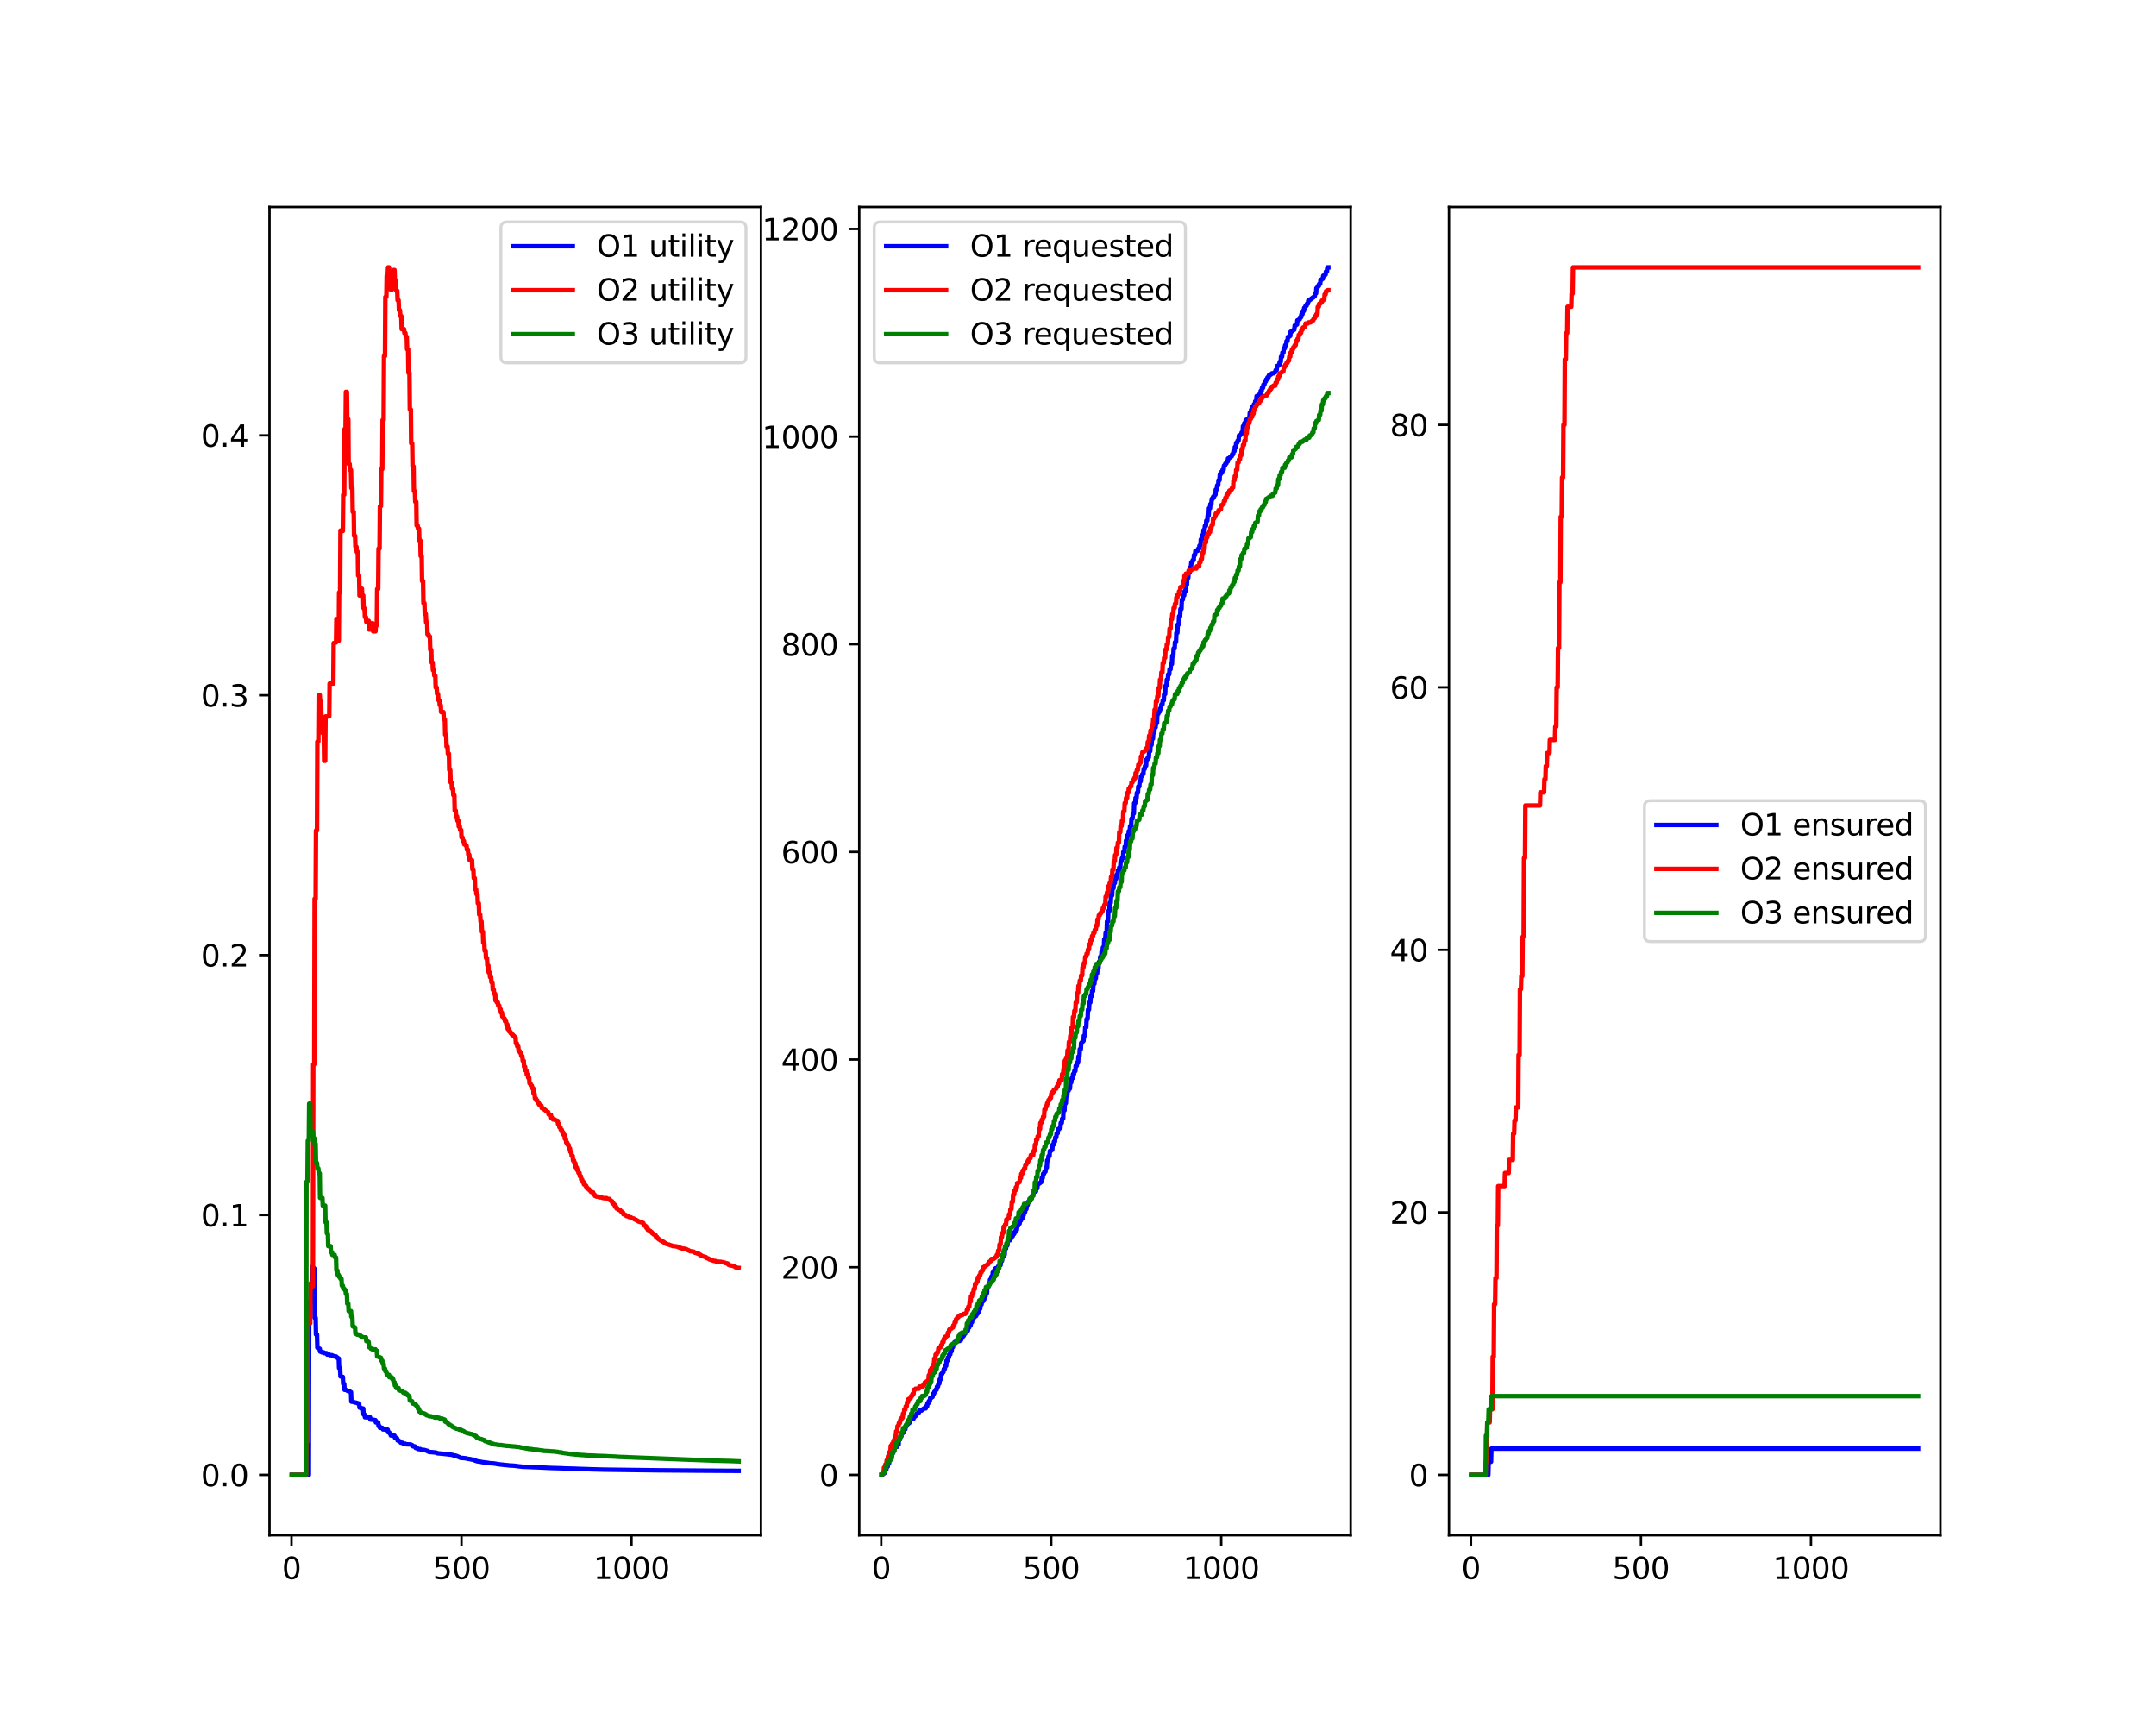 <?xml version="1.0" encoding="utf-8" standalone="no"?>
<!DOCTYPE svg PUBLIC "-//W3C//DTD SVG 1.1//EN"
  "http://www.w3.org/Graphics/SVG/1.1/DTD/svg11.dtd">
<svg xmlns:xlink="http://www.w3.org/1999/xlink" width="720pt" height="576pt" viewBox="0 0 720 576" xmlns="http://www.w3.org/2000/svg" version="1.1">
 <defs>
  <style type="text/css">*{stroke-linejoin: round; stroke-linecap: butt}</style>
 </defs>
 <g id="figure_1">
  <g id="patch_1">
   <path d="M 0 576 
L 720 576 
L 720 0 
L 0 0 
z
" style="fill: #ffffff"/>
  </g>
  <g id="axes_1">
   <g id="patch_2">
    <path d="M 90 512.64 
L 254.118 512.64 
L 254.118 69.12 
L 90 69.12 
z
" style="fill: #ffffff"/>
   </g>
   <g id="matplotlib.axis_1">
    <g id="xtick_1">
     <g id="line2d_1">
      <defs>
       <path id="m0ac51c329d" d="M 0 0 
L 0 3.5 
" style="stroke: #000000; stroke-width: 0.8"/>
      </defs>
      <g>
       <use xlink:href="#m0ac51c329d" x="97.346" y="512.64" style="stroke: #000000; stroke-width: 0.8"/>
      </g>
     </g>
     <g id="text_1">
      <!-- 0 -->
      <g transform="translate(94.165 527.238) scale(0.1 -0.1)">
       <defs>
        <path id="DejaVuSans-30" d="M 2034 4250 
Q 1547 4250 1301 3770 
Q 1056 3291 1056 2328 
Q 1056 1369 1301 889 
Q 1547 409 2034 409 
Q 2525 409 2770 889 
Q 3016 1369 3016 2328 
Q 3016 3291 2770 3770 
Q 2525 4250 2034 4250 
z
M 2034 4750 
Q 2819 4750 3233 4129 
Q 3647 3509 3647 2328 
Q 3647 1150 3233 529 
Q 2819 -91 2034 -91 
Q 1250 -91 836 529 
Q 422 1150 422 2328 
Q 422 3509 836 4129 
Q 1250 4750 2034 4750 
z
" transform="scale(0.016)"/>
       </defs>
       <use xlink:href="#DejaVuSans-30"/>
      </g>
     </g>
    </g>
    <g id="xtick_2">
     <g id="line2d_2">
      <g>
       <use xlink:href="#m0ac51c329d" x="154.119" y="512.64" style="stroke: #000000; stroke-width: 0.8"/>
      </g>
     </g>
     <g id="text_2">
      <!-- 500 -->
      <g transform="translate(144.575 527.238) scale(0.1 -0.1)">
       <defs>
        <path id="DejaVuSans-35" d="M 691 4666 
L 3169 4666 
L 3169 4134 
L 1269 4134 
L 1269 2991 
Q 1406 3038 1543 3061 
Q 1681 3084 1819 3084 
Q 2600 3084 3056 2656 
Q 3513 2228 3513 1497 
Q 3513 744 3044 326 
Q 2575 -91 1722 -91 
Q 1428 -91 1123 -41 
Q 819 9 494 109 
L 494 744 
Q 775 591 1075 516 
Q 1375 441 1709 441 
Q 2250 441 2565 725 
Q 2881 1009 2881 1497 
Q 2881 1984 2565 2268 
Q 2250 2553 1709 2553 
Q 1456 2553 1204 2497 
Q 953 2441 691 2322 
L 691 4666 
z
" transform="scale(0.016)"/>
       </defs>
       <use xlink:href="#DejaVuSans-35"/>
       <use xlink:href="#DejaVuSans-30" x="63.623"/>
       <use xlink:href="#DejaVuSans-30" x="127.246"/>
      </g>
     </g>
    </g>
    <g id="xtick_3">
     <g id="line2d_3">
      <g>
       <use xlink:href="#m0ac51c329d" x="210.891" y="512.64" style="stroke: #000000; stroke-width: 0.8"/>
      </g>
     </g>
     <g id="text_3">
      <!-- 1000 -->
      <g transform="translate(198.166 527.238) scale(0.1 -0.1)">
       <defs>
        <path id="DejaVuSans-31" d="M 794 531 
L 1825 531 
L 1825 4091 
L 703 3866 
L 703 4441 
L 1819 4666 
L 2450 4666 
L 2450 531 
L 3481 531 
L 3481 0 
L 794 0 
L 794 531 
z
" transform="scale(0.016)"/>
       </defs>
       <use xlink:href="#DejaVuSans-31"/>
       <use xlink:href="#DejaVuSans-30" x="63.623"/>
       <use xlink:href="#DejaVuSans-30" x="127.246"/>
       <use xlink:href="#DejaVuSans-30" x="190.869"/>
      </g>
     </g>
    </g>
   </g>
   <g id="matplotlib.axis_2">
    <g id="ytick_1">
     <g id="line2d_4">
      <defs>
       <path id="m6636d2bfbc" d="M 0 0 
L -3.5 0 
" style="stroke: #000000; stroke-width: 0.8"/>
      </defs>
      <g>
       <use xlink:href="#m6636d2bfbc" x="90" y="492.48" style="stroke: #000000; stroke-width: 0.8"/>
      </g>
     </g>
     <g id="text_4">
      <!-- 0.0 -->
      <g transform="translate(67.097 496.279) scale(0.1 -0.1)">
       <defs>
        <path id="DejaVuSans-2e" d="M 684 794 
L 1344 794 
L 1344 0 
L 684 0 
L 684 794 
z
" transform="scale(0.016)"/>
       </defs>
       <use xlink:href="#DejaVuSans-30"/>
       <use xlink:href="#DejaVuSans-2e" x="63.623"/>
       <use xlink:href="#DejaVuSans-30" x="95.41"/>
      </g>
     </g>
    </g>
    <g id="ytick_2">
     <g id="line2d_5">
      <g>
       <use xlink:href="#m6636d2bfbc" x="90" y="405.706" style="stroke: #000000; stroke-width: 0.8"/>
      </g>
     </g>
     <g id="text_5">
      <!-- 0.1 -->
      <g transform="translate(67.097 409.505) scale(0.1 -0.1)">
       <use xlink:href="#DejaVuSans-30"/>
       <use xlink:href="#DejaVuSans-2e" x="63.623"/>
       <use xlink:href="#DejaVuSans-31" x="95.41"/>
      </g>
     </g>
    </g>
    <g id="ytick_3">
     <g id="line2d_6">
      <g>
       <use xlink:href="#m6636d2bfbc" x="90" y="318.931" style="stroke: #000000; stroke-width: 0.8"/>
      </g>
     </g>
     <g id="text_6">
      <!-- 0.2 -->
      <g transform="translate(67.097 322.73) scale(0.1 -0.1)">
       <defs>
        <path id="DejaVuSans-32" d="M 1228 531 
L 3431 531 
L 3431 0 
L 469 0 
L 469 531 
Q 828 903 1448 1529 
Q 2069 2156 2228 2338 
Q 2531 2678 2651 2914 
Q 2772 3150 2772 3378 
Q 2772 3750 2511 3984 
Q 2250 4219 1831 4219 
Q 1534 4219 1204 4116 
Q 875 4013 500 3803 
L 500 4441 
Q 881 4594 1212 4672 
Q 1544 4750 1819 4750 
Q 2544 4750 2975 4387 
Q 3406 4025 3406 3419 
Q 3406 3131 3298 2873 
Q 3191 2616 2906 2266 
Q 2828 2175 2409 1742 
Q 1991 1309 1228 531 
z
" transform="scale(0.016)"/>
       </defs>
       <use xlink:href="#DejaVuSans-30"/>
       <use xlink:href="#DejaVuSans-2e" x="63.623"/>
       <use xlink:href="#DejaVuSans-32" x="95.41"/>
      </g>
     </g>
    </g>
    <g id="ytick_4">
     <g id="line2d_7">
      <g>
       <use xlink:href="#m6636d2bfbc" x="90" y="232.157" style="stroke: #000000; stroke-width: 0.8"/>
      </g>
     </g>
     <g id="text_7">
      <!-- 0.3 -->
      <g transform="translate(67.097 235.956) scale(0.1 -0.1)">
       <defs>
        <path id="DejaVuSans-33" d="M 2597 2516 
Q 3050 2419 3304 2112 
Q 3559 1806 3559 1356 
Q 3559 666 3084 287 
Q 2609 -91 1734 -91 
Q 1441 -91 1130 -33 
Q 819 25 488 141 
L 488 750 
Q 750 597 1062 519 
Q 1375 441 1716 441 
Q 2309 441 2620 675 
Q 2931 909 2931 1356 
Q 2931 1769 2642 2001 
Q 2353 2234 1838 2234 
L 1294 2234 
L 1294 2753 
L 1863 2753 
Q 2328 2753 2575 2939 
Q 2822 3125 2822 3475 
Q 2822 3834 2567 4026 
Q 2313 4219 1838 4219 
Q 1578 4219 1281 4162 
Q 984 4106 628 3988 
L 628 4550 
Q 988 4650 1302 4700 
Q 1616 4750 1894 4750 
Q 2613 4750 3031 4423 
Q 3450 4097 3450 3541 
Q 3450 3153 3228 2886 
Q 3006 2619 2597 2516 
z
" transform="scale(0.016)"/>
       </defs>
       <use xlink:href="#DejaVuSans-30"/>
       <use xlink:href="#DejaVuSans-2e" x="63.623"/>
       <use xlink:href="#DejaVuSans-33" x="95.41"/>
      </g>
     </g>
    </g>
    <g id="ytick_5">
     <g id="line2d_8">
      <g>
       <use xlink:href="#m6636d2bfbc" x="90" y="145.382" style="stroke: #000000; stroke-width: 0.8"/>
      </g>
     </g>
     <g id="text_8">
      <!-- 0.4 -->
      <g transform="translate(67.097 149.182) scale(0.1 -0.1)">
       <defs>
        <path id="DejaVuSans-34" d="M 2419 4116 
L 825 1625 
L 2419 1625 
L 2419 4116 
z
M 2253 4666 
L 3047 4666 
L 3047 1625 
L 3713 1625 
L 3713 1100 
L 3047 1100 
L 3047 0 
L 2419 0 
L 2419 1100 
L 313 1100 
L 313 1709 
L 2253 4666 
z
" transform="scale(0.016)"/>
       </defs>
       <use xlink:href="#DejaVuSans-30"/>
       <use xlink:href="#DejaVuSans-2e" x="63.623"/>
       <use xlink:href="#DejaVuSans-34" x="95.41"/>
      </g>
     </g>
    </g>
   </g>
   <g id="line2d_9">
    <path d="M 97.46 492.48 
L 103.137 492.48 
L 103.251 434.63 
L 104.045 434.63 
L 104.159 423.06 
L 104.5 423.06 
L 104.727 423.505 
L 104.954 423.505 
L 105.067 440.034 
L 105.408 440.034 
L 105.522 445.611 
L 105.862 445.611 
L 105.976 450.011 
L 106.316 450.011 
L 106.543 450.367 
L 106.771 450.367 
L 106.884 451.302 
L 107.225 451.302 
L 107.452 451.576 
L 108.133 451.576 
L 108.36 451.834 
L 109.041 451.834 
L 109.269 452.307 
L 109.95 452.307 
L 110.177 452.524 
L 110.858 452.524 
L 111.085 452.73 
L 111.312 452.73 
L 111.539 452.925 
L 112.221 452.925 
L 112.448 453.286 
L 112.675 453.286 
L 112.902 453.615 
L 113.129 453.615 
L 113.243 456.828 
L 113.583 456.828 
L 113.697 459.611 
L 114.037 459.611 
L 114.265 459.757 
L 114.492 459.757 
L 114.605 462.088 
L 114.946 462.088 
L 115.059 464.076 
L 115.4 464.076 
L 115.627 464.204 
L 115.854 464.204 
L 116.081 464.445 
L 116.308 464.445 
L 116.535 464.559 
L 116.763 464.559 
L 116.99 464.874 
L 117.217 464.874 
L 117.33 468.032 
L 118.125 468.122 
L 118.352 468.294 
L 119.033 468.376 
L 119.26 468.532 
L 119.488 468.532 
L 119.715 468.677 
L 119.942 468.677 
L 120.055 470.019 
L 120.396 470.019 
L 120.623 470.21 
L 120.85 470.21 
L 121.077 470.328 
L 121.304 470.328 
L 121.418 472.337 
L 121.758 472.337 
L 121.872 473.239 
L 123.575 473.239 
L 123.689 474 
L 124.938 474.109 
L 125.165 474.212 
L 125.392 474.212 
L 125.505 474.95 
L 126.3 474.95 
L 126.414 476.196 
L 126.754 476.196 
L 126.868 476.767 
L 127.663 476.767 
L 127.89 477.294 
L 129.48 477.383 
L 129.593 478.24 
L 129.934 478.24 
L 130.161 478.622 
L 130.388 478.622 
L 130.501 479.311 
L 131.75 479.395 
L 131.864 480.038 
L 132.205 480.038 
L 132.432 480.352 
L 132.659 480.352 
L 132.772 481.002 
L 133.113 481.002 
L 133.34 481.267 
L 133.567 481.267 
L 133.794 481.69 
L 134.475 481.791 
L 134.703 482.081 
L 135.384 482.081 
L 135.611 482.267 
L 137.201 482.327 
L 137.428 482.561 
L 137.655 482.561 
L 137.882 482.945 
L 138.563 482.972 
L 138.79 483.489 
L 139.017 483.489 
L 139.244 483.648 
L 139.471 483.648 
L 139.699 483.871 
L 140.38 483.871 
L 140.607 484.112 
L 141.742 484.158 
L 141.969 484.293 
L 142.197 484.293 
L 142.424 484.424 
L 142.651 484.424 
L 142.878 484.651 
L 143.105 484.651 
L 143.332 484.843 
L 144.467 484.904 
L 144.808 484.963 
L 145.376 484.982 
L 145.603 485.091 
L 145.83 485.091 
L 146.057 485.264 
L 147.193 485.364 
L 147.647 485.399 
L 150.145 485.688 
L 150.826 485.762 
L 151.053 485.849 
L 151.28 485.849 
L 151.507 486.017 
L 152.188 486.046 
L 152.416 486.204 
L 152.643 486.204 
L 152.87 486.411 
L 153.097 486.411 
L 153.324 486.59 
L 153.551 486.59 
L 153.778 486.804 
L 154.914 486.869 
L 155.254 486.916 
L 155.822 486.986 
L 156.049 487.086 
L 156.73 487.182 
L 157.071 487.223 
L 157.184 487.223 
L 157.412 487.351 
L 158.093 487.399 
L 158.32 487.606 
L 158.547 487.606 
L 158.774 487.754 
L 159.001 487.754 
L 159.228 487.919 
L 159.91 488.009 
L 160.25 488.059 
L 160.818 488.165 
L 161.045 488.231 
L 161.726 488.296 
L 162.067 488.358 
L 163.089 488.465 
L 163.316 488.564 
L 164.906 488.656 
L 165.246 488.712 
L 165.814 488.809 
L 166.041 488.878 
L 166.722 488.945 
L 167.063 489.004 
L 168.085 489.103 
L 168.425 489.163 
L 169.447 489.24 
L 170.015 489.322 
L 171.718 489.416 
L 172.059 489.466 
L 172.627 489.513 
L 172.854 489.58 
L 173.989 489.691 
L 174.557 489.766 
L 177.168 489.857 
L 177.736 489.894 
L 180.348 489.994 
L 181.597 490.056 
L 183.527 490.148 
L 184.322 490.182 
L 187.614 490.272 
L 188.296 490.323 
L 192.156 490.421 
L 192.838 490.461 
L 196.244 490.565 
L 197.493 490.621 
L 201.694 490.724 
L 203.057 490.743 
L 219.748 490.954 
L 233.941 491.061 
L 236.439 491.076 
L 246.658 491.136 
L 246.658 491.136 
" clip-path="url(#pfa30a89d93)" style="fill: none; stroke: #0000ff; stroke-width: 1.5; stroke-linecap: square"/>
   </g>
   <g id="line2d_10">
    <path d="M 97.46 492.48 
L 102.229 492.48 
L 102.342 481.355 
L 102.683 481.355 
L 102.796 440.829 
L 103.137 440.829 
L 103.251 441.897 
L 103.591 441.897 
L 103.705 428.529 
L 104.045 428.529 
L 104.159 429.526 
L 104.5 429.526 
L 104.613 355.406 
L 104.954 355.406 
L 105.067 300.109 
L 105.408 300.109 
L 105.522 277.32 
L 105.862 277.32 
L 105.976 247.634 
L 106.316 247.634 
L 106.43 232.039 
L 106.771 232.039 
L 106.884 234.223 
L 107.225 234.223 
L 107.338 239.748 
L 107.679 239.748 
L 107.792 244.866 
L 108.133 244.866 
L 108.247 254.06 
L 108.587 254.06 
L 108.701 239.227 
L 109.95 239.227 
L 110.063 228.252 
L 111.312 228.252 
L 111.426 214.733 
L 111.767 214.733 
L 111.994 214.542 
L 112.221 214.542 
L 112.334 206.714 
L 112.675 206.714 
L 112.788 213.945 
L 113.129 213.945 
L 113.243 197.829 
L 113.583 197.829 
L 113.697 177.156 
L 114.037 177.156 
L 114.265 177.316 
L 114.492 177.316 
L 114.605 165.21 
L 114.946 165.21 
L 115.059 143.262 
L 115.4 143.262 
L 115.514 130.844 
L 115.854 130.844 
L 115.968 139.959 
L 116.308 139.959 
L 116.422 154.944 
L 116.763 154.944 
L 116.876 156.966 
L 117.217 156.966 
L 117.33 162.98 
L 117.671 162.98 
L 117.784 170.926 
L 118.125 170.926 
L 118.239 178.925 
L 118.579 178.925 
L 118.693 182.571 
L 119.033 182.571 
L 119.147 184.317 
L 119.488 184.317 
L 119.601 192.174 
L 119.942 192.174 
L 120.055 198.861 
L 120.396 198.861 
L 120.509 196.568 
L 120.85 196.568 
L 120.964 198.861 
L 121.304 198.861 
L 121.418 203.148 
L 121.758 203.148 
L 121.872 206.066 
L 122.213 206.066 
L 122.326 207.659 
L 122.667 207.659 
L 122.894 207.311 
L 123.121 207.311 
L 123.235 210.204 
L 123.575 210.204 
L 123.689 208.138 
L 124.484 208.138 
L 124.597 210.808 
L 125.392 210.808 
L 125.505 208.794 
L 125.846 208.794 
L 125.96 196.674 
L 126.3 196.674 
L 126.414 183.181 
L 126.754 183.181 
L 126.868 169.007 
L 127.209 169.007 
L 127.322 156.64 
L 127.663 156.64 
L 127.776 140.233 
L 128.117 140.233 
L 128.231 118.906 
L 128.571 118.906 
L 128.685 99.162 
L 129.025 99.162 
L 129.139 92.087 
L 129.48 92.087 
L 129.593 89.28 
L 129.934 89.28 
L 130.047 92.357 
L 130.388 92.357 
L 130.501 96.735 
L 130.842 96.735 
L 130.956 94.426 
L 131.296 94.426 
L 131.41 90.172 
L 131.75 90.172 
L 131.864 93.699 
L 132.205 93.699 
L 132.318 97.059 
L 132.659 97.059 
L 132.772 100.262 
L 133.113 100.262 
L 133.227 103.594 
L 133.567 103.594 
L 133.681 105.52 
L 134.021 105.52 
L 134.135 109.895 
L 134.93 109.895 
L 135.043 111.186 
L 135.384 111.186 
L 135.497 112.453 
L 135.838 112.453 
L 135.952 116.616 
L 136.292 116.616 
L 136.406 124.501 
L 136.746 124.501 
L 136.86 136.732 
L 137.201 136.732 
L 137.314 148.027 
L 137.655 148.027 
L 137.768 155.746 
L 138.109 155.746 
L 138.222 163.995 
L 138.563 163.995 
L 138.677 167.557 
L 139.017 167.557 
L 139.131 175.473 
L 139.471 175.473 
L 139.585 176.506 
L 139.926 176.506 
L 140.039 180.462 
L 140.38 180.462 
L 140.493 185.673 
L 140.834 185.673 
L 140.948 194.017 
L 141.288 194.017 
L 141.402 201.385 
L 141.742 201.385 
L 141.856 205.014 
L 142.197 205.014 
L 142.31 207.77 
L 142.651 207.77 
L 142.764 211.8 
L 143.105 211.8 
L 143.218 212.514 
L 143.559 212.514 
L 143.673 216.985 
L 144.013 216.985 
L 144.127 221.205 
L 144.467 221.205 
L 144.581 223.76 
L 144.922 223.76 
L 145.035 225.589 
L 145.376 225.589 
L 145.489 229.559 
L 145.83 229.559 
L 145.944 231.713 
L 146.284 231.713 
L 146.398 233.813 
L 146.738 233.813 
L 146.852 235.464 
L 147.193 235.464 
L 147.306 237.772 
L 148.101 237.772 
L 148.214 240.202 
L 148.555 240.202 
L 148.669 245.316 
L 149.009 245.316 
L 149.123 249.273 
L 149.463 249.273 
L 149.577 251.667 
L 149.918 251.667 
L 150.031 257.15 
L 150.372 257.15 
L 150.485 261.242 
L 150.826 261.242 
L 150.939 263.325 
L 151.28 263.325 
L 151.394 265.515 
L 151.734 265.515 
L 151.848 270.654 
L 152.188 270.654 
L 152.302 272.612 
L 152.643 272.612 
L 152.756 274.07 
L 153.097 274.07 
L 153.21 275.98 
L 153.551 275.98 
L 153.665 277.14 
L 154.005 277.14 
L 154.119 279.657 
L 154.459 279.657 
L 154.573 280.816 
L 154.914 280.816 
L 155.027 281.957 
L 155.368 281.957 
L 155.595 282.405 
L 155.822 282.405 
L 155.935 283.728 
L 156.276 283.728 
L 156.39 285.426 
L 156.73 285.426 
L 156.844 287.215 
L 157.639 287.215 
L 157.752 290.309 
L 158.093 290.309 
L 158.206 293.218 
L 158.547 293.218 
L 158.661 296.941 
L 159.001 296.941 
L 159.115 298.549 
L 159.455 298.549 
L 159.569 301.613 
L 159.91 301.613 
L 160.023 305.368 
L 160.364 305.368 
L 160.477 307.736 
L 160.818 307.736 
L 160.931 311.116 
L 161.272 311.116 
L 161.386 314.815 
L 161.726 314.815 
L 161.84 317.447 
L 162.18 317.447 
L 162.294 319.889 
L 162.635 319.889 
L 162.748 322.387 
L 163.089 322.387 
L 163.202 324.705 
L 163.543 324.705 
L 163.657 326.282 
L 163.997 326.282 
L 164.111 327.983 
L 164.451 327.983 
L 164.565 330.515 
L 164.906 330.515 
L 165.019 331.865 
L 165.36 331.865 
L 165.473 334.11 
L 165.814 334.11 
L 165.927 334.729 
L 166.268 334.729 
L 166.382 335.762 
L 166.722 335.762 
L 166.836 336.984 
L 167.176 336.984 
L 167.29 338.111 
L 167.631 338.111 
L 167.744 339.467 
L 168.085 339.467 
L 168.198 340.134 
L 168.539 340.134 
L 168.652 341.037 
L 168.993 341.037 
L 169.107 342.102 
L 169.447 342.102 
L 169.561 343.592 
L 169.901 343.592 
L 170.015 344.378 
L 170.356 344.378 
L 170.469 344.935 
L 170.81 344.935 
L 170.923 345.485 
L 171.264 345.485 
L 171.491 345.948 
L 171.718 345.948 
L 171.945 346.398 
L 172.172 346.398 
L 172.286 348.414 
L 172.627 348.414 
L 172.74 349.43 
L 173.081 349.43 
L 173.194 350.933 
L 173.535 350.933 
L 173.648 351.487 
L 173.989 351.487 
L 174.103 352.649 
L 174.443 352.649 
L 174.557 354.191 
L 174.897 354.191 
L 175.011 356.197 
L 175.352 356.197 
L 175.465 357.458 
L 175.806 357.458 
L 175.919 358.806 
L 176.26 358.806 
L 176.374 359.844 
L 176.714 359.844 
L 176.828 361.739 
L 177.168 361.739 
L 177.282 362.518 
L 177.623 362.518 
L 177.736 363.371 
L 178.077 363.371 
L 178.19 365.2 
L 178.531 365.2 
L 178.644 366.78 
L 178.985 366.78 
L 179.099 367.435 
L 179.439 367.435 
L 179.553 368.177 
L 179.893 368.177 
L 180.007 368.817 
L 180.348 368.817 
L 180.575 369.183 
L 180.802 369.183 
L 180.915 369.999 
L 181.256 369.999 
L 181.483 370.31 
L 181.71 370.31 
L 181.937 370.667 
L 182.164 370.667 
L 182.391 371.087 
L 182.618 371.087 
L 182.846 371.331 
L 183.073 371.331 
L 183.186 372.103 
L 183.527 372.103 
L 183.754 372.26 
L 183.981 372.26 
L 184.095 373.293 
L 184.435 373.293 
L 184.662 373.782 
L 185.344 373.857 
L 185.571 374.115 
L 185.798 374.115 
L 186.025 374.263 
L 186.252 374.263 
L 186.365 375.346 
L 186.706 375.346 
L 186.82 376.409 
L 187.16 376.409 
L 187.274 377.244 
L 187.614 377.244 
L 187.728 378.092 
L 188.069 378.092 
L 188.182 378.941 
L 188.523 378.941 
L 188.636 380.269 
L 188.977 380.269 
L 189.091 381.525 
L 189.431 381.525 
L 189.545 382.28 
L 189.885 382.28 
L 189.999 383.47 
L 190.34 383.47 
L 190.453 384.634 
L 190.794 384.634 
L 190.907 385.954 
L 191.248 385.954 
L 191.361 387.508 
L 191.702 387.508 
L 191.816 388.421 
L 192.156 388.421 
L 192.27 389.83 
L 192.61 389.83 
L 192.724 390.692 
L 193.065 390.692 
L 193.178 391.636 
L 193.519 391.636 
L 193.632 392.742 
L 193.973 392.742 
L 194.087 393.87 
L 194.427 393.87 
L 194.541 394.659 
L 194.881 394.659 
L 194.995 395.482 
L 195.336 395.482 
L 195.563 395.998 
L 195.79 395.998 
L 195.903 396.714 
L 196.244 396.714 
L 196.471 397.061 
L 196.698 397.061 
L 196.925 397.496 
L 197.152 397.496 
L 197.379 397.988 
L 197.606 397.988 
L 197.833 398.129 
L 198.061 398.129 
L 198.174 398.828 
L 198.515 398.828 
L 198.742 399.363 
L 198.969 399.363 
L 199.196 399.554 
L 199.877 399.554 
L 200.104 399.798 
L 200.786 399.798 
L 201.013 399.939 
L 201.24 399.939 
L 201.467 400.073 
L 202.602 400.073 
L 202.829 400.338 
L 203.511 400.338 
L 203.738 400.794 
L 203.965 400.794 
L 204.192 401.116 
L 204.419 401.116 
L 204.533 401.818 
L 204.873 401.818 
L 205.1 402.269 
L 205.327 402.269 
L 205.441 402.978 
L 205.782 402.978 
L 205.895 403.537 
L 206.236 403.537 
L 206.463 403.914 
L 206.69 403.914 
L 206.917 404.089 
L 207.144 404.089 
L 207.371 404.512 
L 207.598 404.512 
L 207.825 404.876 
L 208.053 404.876 
L 208.166 405.461 
L 208.507 405.461 
L 208.734 405.699 
L 208.961 405.699 
L 209.188 406.052 
L 209.415 406.052 
L 209.642 406.167 
L 209.869 406.167 
L 210.096 406.396 
L 210.323 406.396 
L 210.551 406.51 
L 210.778 406.51 
L 211.005 406.775 
L 211.232 406.775 
L 211.459 406.887 
L 211.686 406.887 
L 211.913 407.159 
L 212.14 407.159 
L 212.367 407.369 
L 212.594 407.369 
L 212.821 407.647 
L 213.048 407.647 
L 213.276 407.882 
L 213.503 407.882 
L 213.73 408.047 
L 214.411 408.156 
L 214.638 408.379 
L 214.865 408.379 
L 214.979 409.139 
L 215.319 409.139 
L 215.546 409.461 
L 215.774 409.461 
L 215.887 410.027 
L 216.228 410.027 
L 216.341 410.699 
L 216.682 410.699 
L 216.909 410.997 
L 217.136 410.997 
L 217.363 411.36 
L 217.59 411.36 
L 217.817 411.813 
L 218.044 411.813 
L 218.272 412.167 
L 218.499 412.167 
L 218.726 412.452 
L 218.953 412.452 
L 219.066 413.026 
L 219.407 413.026 
L 219.634 413.556 
L 219.861 413.556 
L 220.088 413.886 
L 220.315 413.886 
L 220.542 414.214 
L 220.77 414.214 
L 220.997 414.404 
L 221.224 414.404 
L 221.451 414.693 
L 221.678 414.693 
L 221.905 415.022 
L 222.132 415.022 
L 222.359 415.296 
L 222.586 415.296 
L 222.813 415.488 
L 223.495 415.576 
L 223.722 415.758 
L 223.949 415.758 
L 224.176 415.896 
L 224.403 415.896 
L 224.63 416.069 
L 225.766 416.155 
L 225.993 416.241 
L 226.22 416.241 
L 226.447 416.419 
L 226.674 416.419 
L 226.901 416.597 
L 227.128 416.597 
L 227.355 416.773 
L 227.582 416.773 
L 227.809 416.901 
L 228.945 416.985 
L 229.172 417.203 
L 229.399 417.203 
L 229.626 417.42 
L 229.853 417.42 
L 230.08 417.636 
L 230.307 417.636 
L 230.534 417.812 
L 231.216 417.854 
L 231.443 417.943 
L 231.67 417.943 
L 231.897 418.244 
L 232.124 418.244 
L 232.351 418.367 
L 232.578 418.367 
L 232.805 418.535 
L 233.032 418.535 
L 233.259 418.703 
L 233.487 418.703 
L 233.714 418.996 
L 233.941 418.996 
L 234.168 419.282 
L 234.395 419.282 
L 234.622 419.487 
L 234.849 419.487 
L 235.076 419.607 
L 235.303 419.607 
L 235.53 419.763 
L 235.757 419.763 
L 235.985 420.09 
L 236.212 420.09 
L 236.439 420.249 
L 236.666 420.249 
L 236.893 420.525 
L 237.12 420.525 
L 237.347 420.677 
L 237.574 420.677 
L 237.801 420.839 
L 238.028 420.839 
L 238.255 420.995 
L 238.937 421.07 
L 239.164 421.259 
L 240.753 421.333 
L 240.981 421.413 
L 241.662 421.486 
L 241.889 421.632 
L 242.116 421.632 
L 242.343 421.777 
L 242.57 421.777 
L 242.797 421.889 
L 243.024 421.889 
L 243.251 422.309 
L 243.478 422.309 
L 243.706 422.498 
L 244.387 422.576 
L 244.614 422.685 
L 245.295 422.763 
L 245.522 423.119 
L 245.749 423.119 
L 245.976 423.295 
L 246.658 423.363 
L 246.658 423.363 
" clip-path="url(#pfa30a89d93)" style="fill: none; stroke: #ff0000; stroke-width: 1.5; stroke-linecap: square"/>
   </g>
   <g id="line2d_11">
    <path d="M 97.46 492.48 
L 102.229 492.48 
L 102.342 394.614 
L 102.683 394.614 
L 102.796 380.913 
L 103.137 380.913 
L 103.251 368.517 
L 103.591 368.517 
L 103.705 378.847 
L 104.045 378.847 
L 104.159 377.899 
L 104.5 377.899 
L 104.613 379.995 
L 104.954 379.995 
L 105.067 381.923 
L 105.408 381.923 
L 105.522 388.351 
L 105.862 388.351 
L 105.976 390.131 
L 106.316 390.131 
L 106.43 391.779 
L 106.771 391.779 
L 106.884 399.993 
L 107.679 399.993 
L 107.792 402.567 
L 108.587 402.567 
L 108.701 408.116 
L 109.041 408.116 
L 109.155 411.824 
L 109.496 411.824 
L 109.609 416.098 
L 110.404 416.098 
L 110.518 418.102 
L 110.858 418.102 
L 110.972 419.02 
L 111.767 419.02 
L 111.88 419.889 
L 112.221 419.889 
L 112.334 424.247 
L 112.675 424.247 
L 112.788 425.694 
L 113.129 425.694 
L 113.243 426.366 
L 113.583 426.366 
L 113.697 427.007 
L 114.037 427.007 
L 114.151 429.297 
L 114.492 429.297 
L 114.605 430.302 
L 114.946 430.302 
L 115.173 430.774 
L 115.4 430.774 
L 115.514 432.084 
L 115.854 432.084 
L 115.968 435.288 
L 116.308 435.288 
L 116.422 437.79 
L 117.217 437.79 
L 117.33 439.681 
L 117.671 439.681 
L 117.784 442.895 
L 118.125 442.895 
L 118.352 443.257 
L 118.579 443.257 
L 118.693 445.323 
L 119.033 445.323 
L 119.26 445.649 
L 119.942 445.649 
L 120.169 445.965 
L 120.396 445.965 
L 120.623 446.271 
L 120.85 446.271 
L 121.077 446.568 
L 122.213 446.568 
L 122.326 447.82 
L 122.667 447.82 
L 122.894 448.107 
L 123.121 448.107 
L 123.235 449.798 
L 123.575 449.798 
L 123.802 450.313 
L 124.029 450.313 
L 124.256 450.56 
L 125.392 450.56 
L 125.619 451.032 
L 125.846 451.032 
L 125.96 452.949 
L 126.3 452.949 
L 126.527 453.152 
L 126.754 453.152 
L 126.982 453.35 
L 127.209 453.35 
L 127.322 454.314 
L 127.663 454.314 
L 127.776 455.397 
L 128.117 455.397 
L 128.231 456.986 
L 128.571 456.986 
L 128.685 457.886 
L 129.025 457.886 
L 129.139 458.913 
L 129.48 458.913 
L 129.707 459.087 
L 129.934 459.087 
L 130.047 459.879 
L 130.842 459.879 
L 130.956 460.462 
L 131.296 460.462 
L 131.41 461.526 
L 131.75 461.526 
L 131.864 462.637 
L 132.205 462.637 
L 132.318 463.483 
L 133.113 463.483 
L 133.227 464.244 
L 133.567 464.244 
L 133.794 464.406 
L 134.021 464.406 
L 134.248 464.564 
L 134.475 464.564 
L 134.703 465.072 
L 135.384 465.072 
L 135.611 465.408 
L 135.838 465.408 
L 136.065 465.879 
L 136.292 465.879 
L 136.519 466.185 
L 136.746 466.185 
L 136.86 467.674 
L 137.201 467.674 
L 137.428 467.91 
L 137.655 467.91 
L 137.768 468.641 
L 138.109 468.641 
L 138.336 468.851 
L 138.563 468.851 
L 138.79 469.191 
L 139.017 469.191 
L 139.244 469.709 
L 139.471 469.709 
L 139.585 470.454 
L 139.926 470.454 
L 140.039 471.343 
L 140.38 471.343 
L 140.607 471.754 
L 140.834 471.754 
L 141.061 471.871 
L 141.288 471.871 
L 141.515 471.986 
L 141.742 471.986 
L 141.969 472.237 
L 142.197 472.237 
L 142.424 472.561 
L 142.651 472.561 
L 142.878 472.696 
L 143.105 472.696 
L 143.332 472.902 
L 144.013 472.902 
L 144.24 473.033 
L 144.922 473.133 
L 145.149 473.328 
L 146.284 473.328 
L 146.511 473.455 
L 146.738 473.455 
L 146.965 473.673 
L 147.647 473.673 
L 147.874 473.857 
L 148.101 473.857 
L 148.328 474.035 
L 148.555 474.035 
L 148.669 474.723 
L 149.009 474.723 
L 149.236 475.021 
L 149.463 475.021 
L 149.69 475.511 
L 149.918 475.511 
L 150.145 475.798 
L 150.372 475.798 
L 150.599 476.094 
L 150.826 476.094 
L 151.053 476.417 
L 151.28 476.417 
L 151.507 476.678 
L 151.734 476.678 
L 151.961 476.893 
L 152.188 476.893 
L 152.416 477.065 
L 153.097 477.126 
L 153.324 477.388 
L 154.005 477.445 
L 154.232 477.695 
L 154.459 477.695 
L 154.686 477.906 
L 154.914 477.906 
L 155.141 478.235 
L 155.368 478.235 
L 155.595 478.39 
L 155.822 478.39 
L 156.049 478.58 
L 156.73 478.648 
L 156.957 478.795 
L 157.639 478.861 
L 157.866 479.037 
L 158.093 479.037 
L 158.32 479.314 
L 158.547 479.314 
L 158.774 479.541 
L 159.001 479.541 
L 159.228 480.037 
L 159.455 480.037 
L 159.682 480.219 
L 159.91 480.219 
L 160.137 480.481 
L 160.818 480.523 
L 161.045 480.731 
L 161.272 480.731 
L 161.499 480.849 
L 161.726 480.849 
L 161.953 481.211 
L 162.18 481.211 
L 162.408 481.349 
L 162.635 481.349 
L 162.862 481.522 
L 163.089 481.522 
L 163.316 481.679 
L 163.543 481.679 
L 163.77 481.83 
L 163.997 481.83 
L 164.224 482.012 
L 164.451 482.012 
L 164.678 482.16 
L 164.906 482.16 
L 165.133 482.313 
L 165.814 482.335 
L 166.041 482.458 
L 167.631 482.56 
L 167.858 482.636 
L 168.539 482.693 
L 168.766 482.766 
L 170.356 482.856 
L 170.583 482.927 
L 172.172 483.029 
L 172.399 483.094 
L 173.535 483.176 
L 173.762 483.3 
L 174.443 483.404 
L 174.67 483.478 
L 175.352 483.531 
L 175.579 483.639 
L 176.26 483.732 
L 176.487 483.821 
L 177.623 483.876 
L 177.85 484.002 
L 179.439 484.093 
L 179.666 484.183 
L 180.348 484.251 
L 180.575 484.326 
L 181.256 484.343 
L 181.483 484.458 
L 183.527 484.557 
L 183.867 484.61 
L 185.344 484.685 
L 185.571 484.763 
L 186.252 484.79 
L 186.479 484.912 
L 187.614 484.993 
L 187.842 485.122 
L 188.523 485.216 
L 188.863 485.264 
L 189.431 485.314 
L 189.658 485.39 
L 190.34 485.439 
L 190.567 485.518 
L 191.702 485.587 
L 191.929 485.663 
L 193.065 485.744 
L 193.405 485.797 
L 195.336 485.9 
L 195.563 485.963 
L 198.515 486.067 
L 199.537 486.132 
L 202.602 486.236 
L 203.284 486.298 
L 205.782 486.392 
L 206.349 486.462 
L 209.415 486.566 
L 209.869 486.601 
L 238.255 487.719 
L 242.57 487.821 
L 243.819 487.854 
L 246.658 487.962 
L 246.658 487.962 
" clip-path="url(#pfa30a89d93)" style="fill: none; stroke: #008000; stroke-width: 1.5; stroke-linecap: square"/>
   </g>
   <g id="patch_3">
    <path d="M 90 512.64 
L 90 69.12 
" style="fill: none; stroke: #000000; stroke-width: 0.8; stroke-linejoin: miter; stroke-linecap: square"/>
   </g>
   <g id="patch_4">
    <path d="M 254.118 512.64 
L 254.118 69.12 
" style="fill: none; stroke: #000000; stroke-width: 0.8; stroke-linejoin: miter; stroke-linecap: square"/>
   </g>
   <g id="patch_5">
    <path d="M 90 512.64 
L 254.118 512.64 
" style="fill: none; stroke: #000000; stroke-width: 0.8; stroke-linejoin: miter; stroke-linecap: square"/>
   </g>
   <g id="patch_6">
    <path d="M 90 69.12 
L 254.118 69.12 
" style="fill: none; stroke: #000000; stroke-width: 0.8; stroke-linejoin: miter; stroke-linecap: square"/>
   </g>
   <g id="legend_1">
    <g id="patch_7">
     <path d="M 169.274 121.154 
L 247.118 121.154 
Q 249.118 121.154 249.118 119.154 
L 249.118 76.12 
Q 249.118 74.12 247.118 74.12 
L 169.274 74.12 
Q 167.274 74.12 167.274 76.12 
L 167.274 119.154 
Q 167.274 121.154 169.274 121.154 
z
" style="fill: #ffffff; opacity: 0.8; stroke: #cccccc; stroke-linejoin: miter"/>
    </g>
    <g id="line2d_12">
     <path d="M 171.274 82.218 
L 181.274 82.218 
L 191.274 82.218 
" style="fill: none; stroke: #0000ff; stroke-width: 1.5; stroke-linecap: square"/>
    </g>
    <g id="text_9">
     <!-- O1 utility -->
     <g transform="translate(199.274 85.718) scale(0.1 -0.1)">
      <defs>
       <path id="DejaVuSans-4f" d="M 2522 4238 
Q 1834 4238 1429 3725 
Q 1025 3213 1025 2328 
Q 1025 1447 1429 934 
Q 1834 422 2522 422 
Q 3209 422 3611 934 
Q 4013 1447 4013 2328 
Q 4013 3213 3611 3725 
Q 3209 4238 2522 4238 
z
M 2522 4750 
Q 3503 4750 4090 4092 
Q 4678 3434 4678 2328 
Q 4678 1225 4090 567 
Q 3503 -91 2522 -91 
Q 1538 -91 948 565 
Q 359 1222 359 2328 
Q 359 3434 948 4092 
Q 1538 4750 2522 4750 
z
" transform="scale(0.016)"/>
       <path id="DejaVuSans-20" transform="scale(0.016)"/>
       <path id="DejaVuSans-75" d="M 544 1381 
L 544 3500 
L 1119 3500 
L 1119 1403 
Q 1119 906 1312 657 
Q 1506 409 1894 409 
Q 2359 409 2629 706 
Q 2900 1003 2900 1516 
L 2900 3500 
L 3475 3500 
L 3475 0 
L 2900 0 
L 2900 538 
Q 2691 219 2414 64 
Q 2138 -91 1772 -91 
Q 1169 -91 856 284 
Q 544 659 544 1381 
z
M 1991 3584 
L 1991 3584 
z
" transform="scale(0.016)"/>
       <path id="DejaVuSans-74" d="M 1172 4494 
L 1172 3500 
L 2356 3500 
L 2356 3053 
L 1172 3053 
L 1172 1153 
Q 1172 725 1289 603 
Q 1406 481 1766 481 
L 2356 481 
L 2356 0 
L 1766 0 
Q 1100 0 847 248 
Q 594 497 594 1153 
L 594 3053 
L 172 3053 
L 172 3500 
L 594 3500 
L 594 4494 
L 1172 4494 
z
" transform="scale(0.016)"/>
       <path id="DejaVuSans-69" d="M 603 3500 
L 1178 3500 
L 1178 0 
L 603 0 
L 603 3500 
z
M 603 4863 
L 1178 4863 
L 1178 4134 
L 603 4134 
L 603 4863 
z
" transform="scale(0.016)"/>
       <path id="DejaVuSans-6c" d="M 603 4863 
L 1178 4863 
L 1178 0 
L 603 0 
L 603 4863 
z
" transform="scale(0.016)"/>
       <path id="DejaVuSans-79" d="M 2059 -325 
Q 1816 -950 1584 -1140 
Q 1353 -1331 966 -1331 
L 506 -1331 
L 506 -850 
L 844 -850 
Q 1081 -850 1212 -737 
Q 1344 -625 1503 -206 
L 1606 56 
L 191 3500 
L 800 3500 
L 1894 763 
L 2988 3500 
L 3597 3500 
L 2059 -325 
z
" transform="scale(0.016)"/>
      </defs>
      <use xlink:href="#DejaVuSans-4f"/>
      <use xlink:href="#DejaVuSans-31" x="78.711"/>
      <use xlink:href="#DejaVuSans-20" x="142.334"/>
      <use xlink:href="#DejaVuSans-75" x="174.121"/>
      <use xlink:href="#DejaVuSans-74" x="237.5"/>
      <use xlink:href="#DejaVuSans-69" x="276.709"/>
      <use xlink:href="#DejaVuSans-6c" x="304.492"/>
      <use xlink:href="#DejaVuSans-69" x="332.275"/>
      <use xlink:href="#DejaVuSans-74" x="360.059"/>
      <use xlink:href="#DejaVuSans-79" x="399.268"/>
     </g>
    </g>
    <g id="line2d_13">
     <path d="M 171.274 96.897 
L 181.274 96.897 
L 191.274 96.897 
" style="fill: none; stroke: #ff0000; stroke-width: 1.5; stroke-linecap: square"/>
    </g>
    <g id="text_10">
     <!-- O2 utility -->
     <g transform="translate(199.274 100.397) scale(0.1 -0.1)">
      <use xlink:href="#DejaVuSans-4f"/>
      <use xlink:href="#DejaVuSans-32" x="78.711"/>
      <use xlink:href="#DejaVuSans-20" x="142.334"/>
      <use xlink:href="#DejaVuSans-75" x="174.121"/>
      <use xlink:href="#DejaVuSans-74" x="237.5"/>
      <use xlink:href="#DejaVuSans-69" x="276.709"/>
      <use xlink:href="#DejaVuSans-6c" x="304.492"/>
      <use xlink:href="#DejaVuSans-69" x="332.275"/>
      <use xlink:href="#DejaVuSans-74" x="360.059"/>
      <use xlink:href="#DejaVuSans-79" x="399.268"/>
     </g>
    </g>
    <g id="line2d_14">
     <path d="M 171.274 111.575 
L 181.274 111.575 
L 191.274 111.575 
" style="fill: none; stroke: #008000; stroke-width: 1.5; stroke-linecap: square"/>
    </g>
    <g id="text_11">
     <!-- O3 utility -->
     <g transform="translate(199.274 115.075) scale(0.1 -0.1)">
      <use xlink:href="#DejaVuSans-4f"/>
      <use xlink:href="#DejaVuSans-33" x="78.711"/>
      <use xlink:href="#DejaVuSans-20" x="142.334"/>
      <use xlink:href="#DejaVuSans-75" x="174.121"/>
      <use xlink:href="#DejaVuSans-74" x="237.5"/>
      <use xlink:href="#DejaVuSans-69" x="276.709"/>
      <use xlink:href="#DejaVuSans-6c" x="304.492"/>
      <use xlink:href="#DejaVuSans-69" x="332.275"/>
      <use xlink:href="#DejaVuSans-74" x="360.059"/>
      <use xlink:href="#DejaVuSans-79" x="399.268"/>
     </g>
    </g>
   </g>
  </g>
  <g id="axes_2">
   <g id="patch_8">
    <path d="M 286.941 512.64 
L 451.059 512.64 
L 451.059 69.12 
L 286.941 69.12 
z
" style="fill: #ffffff"/>
   </g>
   <g id="matplotlib.axis_3">
    <g id="xtick_4">
     <g id="line2d_15">
      <g>
       <use xlink:href="#m0ac51c329d" x="294.288" y="512.64" style="stroke: #000000; stroke-width: 0.8"/>
      </g>
     </g>
     <g id="text_12">
      <!-- 0 -->
      <g transform="translate(291.106 527.238) scale(0.1 -0.1)">
       <use xlink:href="#DejaVuSans-30"/>
      </g>
     </g>
    </g>
    <g id="xtick_5">
     <g id="line2d_16">
      <g>
       <use xlink:href="#m0ac51c329d" x="351.06" y="512.64" style="stroke: #000000; stroke-width: 0.8"/>
      </g>
     </g>
     <g id="text_13">
      <!-- 500 -->
      <g transform="translate(341.516 527.238) scale(0.1 -0.1)">
       <use xlink:href="#DejaVuSans-35"/>
       <use xlink:href="#DejaVuSans-30" x="63.623"/>
       <use xlink:href="#DejaVuSans-30" x="127.246"/>
      </g>
     </g>
    </g>
    <g id="xtick_6">
     <g id="line2d_17">
      <g>
       <use xlink:href="#m0ac51c329d" x="407.832" y="512.64" style="stroke: #000000; stroke-width: 0.8"/>
      </g>
     </g>
     <g id="text_14">
      <!-- 1000 -->
      <g transform="translate(395.107 527.238) scale(0.1 -0.1)">
       <use xlink:href="#DejaVuSans-31"/>
       <use xlink:href="#DejaVuSans-30" x="63.623"/>
       <use xlink:href="#DejaVuSans-30" x="127.246"/>
       <use xlink:href="#DejaVuSans-30" x="190.869"/>
      </g>
     </g>
    </g>
   </g>
   <g id="matplotlib.axis_4">
    <g id="ytick_6">
     <g id="line2d_18">
      <g>
       <use xlink:href="#m6636d2bfbc" x="286.941" y="492.48" style="stroke: #000000; stroke-width: 0.8"/>
      </g>
     </g>
     <g id="text_15">
      <!-- 0 -->
      <g transform="translate(273.579 496.279) scale(0.1 -0.1)">
       <use xlink:href="#DejaVuSans-30"/>
      </g>
     </g>
    </g>
    <g id="ytick_7">
     <g id="line2d_19">
      <g>
       <use xlink:href="#m6636d2bfbc" x="286.941" y="423.142" style="stroke: #000000; stroke-width: 0.8"/>
      </g>
     </g>
     <g id="text_16">
      <!-- 200 -->
      <g transform="translate(260.854 426.941) scale(0.1 -0.1)">
       <use xlink:href="#DejaVuSans-32"/>
       <use xlink:href="#DejaVuSans-30" x="63.623"/>
       <use xlink:href="#DejaVuSans-30" x="127.246"/>
      </g>
     </g>
    </g>
    <g id="ytick_8">
     <g id="line2d_20">
      <g>
       <use xlink:href="#m6636d2bfbc" x="286.941" y="353.804" style="stroke: #000000; stroke-width: 0.8"/>
      </g>
     </g>
     <g id="text_17">
      <!-- 400 -->
      <g transform="translate(260.854 357.603) scale(0.1 -0.1)">
       <use xlink:href="#DejaVuSans-34"/>
       <use xlink:href="#DejaVuSans-30" x="63.623"/>
       <use xlink:href="#DejaVuSans-30" x="127.246"/>
      </g>
     </g>
    </g>
    <g id="ytick_9">
     <g id="line2d_21">
      <g>
       <use xlink:href="#m6636d2bfbc" x="286.941" y="284.466" style="stroke: #000000; stroke-width: 0.8"/>
      </g>
     </g>
     <g id="text_18">
      <!-- 600 -->
      <g transform="translate(260.854 288.265) scale(0.1 -0.1)">
       <defs>
        <path id="DejaVuSans-36" d="M 2113 2584 
Q 1688 2584 1439 2293 
Q 1191 2003 1191 1497 
Q 1191 994 1439 701 
Q 1688 409 2113 409 
Q 2538 409 2786 701 
Q 3034 994 3034 1497 
Q 3034 2003 2786 2293 
Q 2538 2584 2113 2584 
z
M 3366 4563 
L 3366 3988 
Q 3128 4100 2886 4159 
Q 2644 4219 2406 4219 
Q 1781 4219 1451 3797 
Q 1122 3375 1075 2522 
Q 1259 2794 1537 2939 
Q 1816 3084 2150 3084 
Q 2853 3084 3261 2657 
Q 3669 2231 3669 1497 
Q 3669 778 3244 343 
Q 2819 -91 2113 -91 
Q 1303 -91 875 529 
Q 447 1150 447 2328 
Q 447 3434 972 4092 
Q 1497 4750 2381 4750 
Q 2619 4750 2861 4703 
Q 3103 4656 3366 4563 
z
" transform="scale(0.016)"/>
       </defs>
       <use xlink:href="#DejaVuSans-36"/>
       <use xlink:href="#DejaVuSans-30" x="63.623"/>
       <use xlink:href="#DejaVuSans-30" x="127.246"/>
      </g>
     </g>
    </g>
    <g id="ytick_10">
     <g id="line2d_22">
      <g>
       <use xlink:href="#m6636d2bfbc" x="286.941" y="215.128" style="stroke: #000000; stroke-width: 0.8"/>
      </g>
     </g>
     <g id="text_19">
      <!-- 800 -->
      <g transform="translate(260.854 218.928) scale(0.1 -0.1)">
       <defs>
        <path id="DejaVuSans-38" d="M 2034 2216 
Q 1584 2216 1326 1975 
Q 1069 1734 1069 1313 
Q 1069 891 1326 650 
Q 1584 409 2034 409 
Q 2484 409 2743 651 
Q 3003 894 3003 1313 
Q 3003 1734 2745 1975 
Q 2488 2216 2034 2216 
z
M 1403 2484 
Q 997 2584 770 2862 
Q 544 3141 544 3541 
Q 544 4100 942 4425 
Q 1341 4750 2034 4750 
Q 2731 4750 3128 4425 
Q 3525 4100 3525 3541 
Q 3525 3141 3298 2862 
Q 3072 2584 2669 2484 
Q 3125 2378 3379 2068 
Q 3634 1759 3634 1313 
Q 3634 634 3220 271 
Q 2806 -91 2034 -91 
Q 1263 -91 848 271 
Q 434 634 434 1313 
Q 434 1759 690 2068 
Q 947 2378 1403 2484 
z
M 1172 3481 
Q 1172 3119 1398 2916 
Q 1625 2713 2034 2713 
Q 2441 2713 2670 2916 
Q 2900 3119 2900 3481 
Q 2900 3844 2670 4047 
Q 2441 4250 2034 4250 
Q 1625 4250 1398 4047 
Q 1172 3844 1172 3481 
z
" transform="scale(0.016)"/>
       </defs>
       <use xlink:href="#DejaVuSans-38"/>
       <use xlink:href="#DejaVuSans-30" x="63.623"/>
       <use xlink:href="#DejaVuSans-30" x="127.246"/>
      </g>
     </g>
    </g>
    <g id="ytick_11">
     <g id="line2d_23">
      <g>
       <use xlink:href="#m6636d2bfbc" x="286.941" y="145.79" style="stroke: #000000; stroke-width: 0.8"/>
      </g>
     </g>
     <g id="text_20">
      <!-- 1000 -->
      <g transform="translate(254.491 149.59) scale(0.1 -0.1)">
       <use xlink:href="#DejaVuSans-31"/>
       <use xlink:href="#DejaVuSans-30" x="63.623"/>
       <use xlink:href="#DejaVuSans-30" x="127.246"/>
       <use xlink:href="#DejaVuSans-30" x="190.869"/>
      </g>
     </g>
    </g>
    <g id="ytick_12">
     <g id="line2d_24">
      <g>
       <use xlink:href="#m6636d2bfbc" x="286.941" y="76.452" style="stroke: #000000; stroke-width: 0.8"/>
      </g>
     </g>
     <g id="text_21">
      <!-- 1200 -->
      <g transform="translate(254.491 80.252) scale(0.1 -0.1)">
       <use xlink:href="#DejaVuSans-31"/>
       <use xlink:href="#DejaVuSans-32" x="63.623"/>
       <use xlink:href="#DejaVuSans-30" x="127.246"/>
       <use xlink:href="#DejaVuSans-30" x="190.869"/>
      </g>
     </g>
    </g>
   </g>
   <g id="line2d_25">
    <path d="M 294.401 492.48 
L 294.628 492.48 
L 294.855 492.133 
L 295.082 492.133 
L 295.309 491.787 
L 295.537 491.787 
L 295.65 490.747 
L 295.991 490.747 
L 296.104 489.706 
L 296.445 489.706 
L 296.558 488.666 
L 296.899 488.666 
L 297.013 486.933 
L 297.353 486.933 
L 297.467 486.24 
L 297.807 486.24 
L 297.921 485.2 
L 298.262 485.2 
L 298.375 483.466 
L 298.716 483.466 
L 298.943 483.119 
L 299.624 483.119 
L 299.738 482.426 
L 300.078 482.426 
L 300.192 480.693 
L 300.532 480.693 
L 300.646 479.652 
L 300.987 479.652 
L 301.1 478.612 
L 301.441 478.612 
L 301.668 478.266 
L 301.895 478.266 
L 302.009 477.226 
L 302.349 477.226 
L 302.463 476.186 
L 302.803 476.186 
L 302.917 475.492 
L 303.258 475.492 
L 303.485 475.146 
L 303.712 475.146 
L 303.825 474.105 
L 304.166 474.105 
L 304.393 473.759 
L 305.074 473.759 
L 305.188 473.065 
L 305.528 473.065 
L 305.756 472.719 
L 305.983 472.719 
L 306.096 472.025 
L 306.437 472.025 
L 306.664 471.679 
L 306.891 471.679 
L 307.005 470.985 
L 307.799 470.985 
L 308.026 470.639 
L 308.254 470.639 
L 308.481 470.292 
L 309.162 470.292 
L 309.275 469.598 
L 309.616 469.598 
L 309.73 468.558 
L 310.07 468.558 
L 310.184 467.865 
L 310.524 467.865 
L 310.638 466.825 
L 310.979 466.825 
L 311.206 466.478 
L 311.433 466.478 
L 311.546 465.438 
L 311.887 465.438 
L 312.001 464.745 
L 312.341 464.745 
L 312.455 464.051 
L 312.795 464.051 
L 312.909 463.011 
L 313.25 463.011 
L 313.363 461.971 
L 313.704 461.971 
L 313.817 460.585 
L 314.158 460.585 
L 314.271 458.851 
L 314.612 458.851 
L 314.726 458.158 
L 315.066 458.158 
L 315.18 457.118 
L 315.52 457.118 
L 315.634 456.078 
L 315.975 456.078 
L 316.088 454.344 
L 316.429 454.344 
L 316.542 453.304 
L 316.883 453.304 
L 316.996 452.264 
L 317.337 452.264 
L 317.451 451.224 
L 317.791 451.224 
L 317.905 449.837 
L 318.245 449.837 
L 318.359 448.797 
L 318.7 448.797 
L 318.813 448.104 
L 319.154 448.104 
L 319.381 447.757 
L 320.516 447.757 
L 320.743 447.41 
L 320.971 447.41 
L 321.084 446.717 
L 321.425 446.717 
L 321.538 446.024 
L 321.879 446.024 
L 321.992 445.33 
L 322.333 445.33 
L 322.447 444.637 
L 322.787 444.637 
L 323.014 444.29 
L 323.241 444.29 
L 323.355 443.25 
L 323.696 443.25 
L 323.809 442.557 
L 324.15 442.557 
L 324.263 441.517 
L 324.604 441.517 
L 324.718 440.477 
L 325.058 440.477 
L 325.172 439.783 
L 325.512 439.783 
L 325.739 439.436 
L 325.967 439.436 
L 326.08 438.743 
L 326.421 438.743 
L 326.534 438.05 
L 326.875 438.05 
L 326.988 437.01 
L 327.329 437.01 
L 327.443 435.623 
L 327.783 435.623 
L 327.897 434.583 
L 328.237 434.583 
L 328.351 433.889 
L 328.692 433.889 
L 328.805 432.849 
L 329.146 432.849 
L 329.259 431.809 
L 329.6 431.809 
L 329.714 429.729 
L 330.054 429.729 
L 330.168 428.689 
L 330.508 428.689 
L 330.622 427.302 
L 330.962 427.302 
L 331.076 426.262 
L 331.417 426.262 
L 331.53 424.876 
L 331.871 424.876 
L 331.984 424.182 
L 332.325 424.182 
L 332.439 423.489 
L 333.233 423.489 
L 333.347 422.795 
L 333.688 422.795 
L 333.915 422.449 
L 334.142 422.449 
L 334.255 421.062 
L 334.596 421.062 
L 334.709 419.675 
L 335.05 419.675 
L 335.164 418.982 
L 335.504 418.982 
L 335.618 416.902 
L 335.958 416.902 
L 336.072 415.862 
L 336.413 415.862 
L 336.526 414.128 
L 337.321 414.128 
L 337.435 413.435 
L 337.775 413.435 
L 337.889 412.741 
L 338.229 412.741 
L 338.343 412.048 
L 338.684 412.048 
L 338.797 411.355 
L 339.138 411.355 
L 339.251 410.661 
L 339.592 410.661 
L 339.705 409.274 
L 340.046 409.274 
L 340.16 408.581 
L 340.5 408.581 
L 340.614 407.541 
L 340.954 407.541 
L 341.068 406.848 
L 341.409 406.848 
L 341.522 405.808 
L 341.863 405.808 
L 341.976 404.768 
L 342.317 404.768 
L 342.431 403.727 
L 342.771 403.727 
L 342.885 402.341 
L 343.225 402.341 
L 343.339 401.301 
L 343.68 401.301 
L 343.907 400.954 
L 344.134 400.954 
L 344.247 399.914 
L 344.588 399.914 
L 344.701 399.22 
L 345.042 399.22 
L 345.156 397.834 
L 345.95 397.834 
L 346.064 396.794 
L 346.405 396.794 
L 346.518 395.407 
L 346.859 395.407 
L 347.086 395.06 
L 347.313 395.06 
L 347.54 394.714 
L 347.767 394.714 
L 347.881 393.327 
L 348.221 393.327 
L 348.335 391.94 
L 348.675 391.94 
L 348.789 391.247 
L 349.13 391.247 
L 349.243 389.86 
L 349.584 389.86 
L 349.697 387.433 
L 350.038 387.433 
L 350.152 386.046 
L 350.492 386.046 
L 350.606 384.313 
L 350.946 384.313 
L 351.173 383.966 
L 351.401 383.966 
L 351.514 382.233 
L 351.855 382.233 
L 351.968 381.193 
L 352.309 381.193 
L 352.422 379.806 
L 352.763 379.806 
L 352.877 378.419 
L 353.217 378.419 
L 353.331 377.032 
L 353.671 377.032 
L 353.899 376.686 
L 354.126 376.686 
L 354.239 374.952 
L 354.58 374.952 
L 354.693 373.565 
L 355.034 373.565 
L 355.148 370.792 
L 355.488 370.792 
L 355.602 368.365 
L 355.942 368.365 
L 356.056 365.938 
L 356.397 365.938 
L 356.51 364.205 
L 356.851 364.205 
L 356.964 363.511 
L 357.305 363.511 
L 357.418 361.431 
L 357.759 361.431 
L 357.873 360.045 
L 358.213 360.045 
L 358.327 358.658 
L 358.667 358.658 
L 358.781 357.618 
L 359.122 357.618 
L 359.235 355.884 
L 359.576 355.884 
L 359.689 354.844 
L 360.03 354.844 
L 360.144 352.764 
L 360.484 352.764 
L 360.598 350.337 
L 360.938 350.337 
L 361.052 348.257 
L 361.392 348.257 
L 361.506 347.564 
L 361.847 347.564 
L 361.96 345.83 
L 362.301 345.83 
L 362.414 343.057 
L 362.755 343.057 
L 362.869 340.283 
L 363.209 340.283 
L 363.323 337.163 
L 363.663 337.163 
L 363.777 334.736 
L 364.118 334.736 
L 364.231 332.656 
L 364.572 332.656 
L 364.685 330.923 
L 365.026 330.923 
L 365.139 328.496 
L 365.48 328.496 
L 365.594 326.762 
L 365.934 326.762 
L 366.048 325.029 
L 366.388 325.029 
L 366.502 323.295 
L 366.843 323.295 
L 366.956 321.215 
L 367.297 321.215 
L 367.41 319.482 
L 367.751 319.482 
L 367.865 317.748 
L 368.205 317.748 
L 368.319 316.362 
L 368.659 316.362 
L 368.773 313.588 
L 369.114 313.588 
L 369.227 311.508 
L 369.568 311.508 
L 369.681 307.694 
L 370.022 307.694 
L 370.135 304.228 
L 370.476 304.228 
L 370.59 301.454 
L 370.93 301.454 
L 371.044 299.027 
L 371.384 299.027 
L 371.498 296.6 
L 371.839 296.6 
L 371.952 294.867 
L 372.293 294.867 
L 372.406 293.48 
L 372.747 293.48 
L 372.861 292.093 
L 373.201 292.093 
L 373.315 290.707 
L 373.655 290.707 
L 373.769 289.667 
L 374.11 289.667 
L 374.223 287.586 
L 374.564 287.586 
L 374.677 286.546 
L 375.018 286.546 
L 375.131 284.466 
L 375.472 284.466 
L 375.586 282.733 
L 375.926 282.733 
L 376.04 280.653 
L 376.38 280.653 
L 376.494 278.919 
L 376.835 278.919 
L 376.948 277.532 
L 377.289 277.532 
L 377.402 275.799 
L 377.743 275.799 
L 377.856 273.372 
L 378.197 273.372 
L 378.311 271.639 
L 378.651 271.639 
L 378.765 268.172 
L 379.105 268.172 
L 379.219 266.438 
L 379.56 266.438 
L 379.673 264.705 
L 380.014 264.705 
L 380.127 262.625 
L 380.468 262.625 
L 380.582 260.891 
L 380.922 260.891 
L 381.036 259.158 
L 381.376 259.158 
L 381.49 258.465 
L 381.831 258.465 
L 381.944 256.731 
L 382.285 256.731 
L 382.398 255.691 
L 382.739 255.691 
L 382.852 253.611 
L 383.193 253.611 
L 383.307 252.917 
L 383.647 252.917 
L 383.761 250.837 
L 384.101 250.837 
L 384.215 248.757 
L 384.556 248.757 
L 384.669 246.677 
L 385.01 246.677 
L 385.123 244.597 
L 385.464 244.597 
L 385.578 242.863 
L 385.918 242.863 
L 386.032 241.477 
L 386.372 241.477 
L 386.486 238.357 
L 386.827 238.357 
L 386.94 237.663 
L 387.281 237.663 
L 387.394 236.623 
L 387.735 236.623 
L 387.848 235.236 
L 388.189 235.236 
L 388.303 233.85 
L 388.643 233.85 
L 388.757 231.769 
L 389.097 231.769 
L 389.211 228.996 
L 389.552 228.996 
L 389.665 226.916 
L 390.006 226.916 
L 390.119 225.182 
L 390.46 225.182 
L 390.574 223.449 
L 390.914 223.449 
L 391.028 221.715 
L 391.368 221.715 
L 391.482 218.942 
L 391.823 218.942 
L 391.936 216.515 
L 392.277 216.515 
L 392.39 214.435 
L 392.731 214.435 
L 392.844 211.315 
L 393.185 211.315 
L 393.299 208.541 
L 393.639 208.541 
L 393.753 205.768 
L 394.093 205.768 
L 394.207 203.341 
L 394.548 203.341 
L 394.661 200.221 
L 395.002 200.221 
L 395.115 198.834 
L 395.456 198.834 
L 395.569 197.447 
L 395.91 197.447 
L 396.024 195.367 
L 396.364 195.367 
L 396.478 192.94 
L 396.818 192.94 
L 396.932 191.207 
L 397.273 191.207 
L 397.386 189.473 
L 397.727 189.473 
L 397.84 187.74 
L 398.181 187.74 
L 398.295 187.046 
L 398.635 187.046 
L 398.749 185.313 
L 399.089 185.313 
L 399.203 183.926 
L 399.998 183.926 
L 400.111 183.233 
L 400.452 183.233 
L 400.565 182.193 
L 400.906 182.193 
L 401.02 180.113 
L 401.36 180.113 
L 401.474 178.726 
L 401.814 178.726 
L 401.928 176.992 
L 402.269 176.992 
L 402.382 175.606 
L 402.723 175.606 
L 402.836 173.872 
L 403.177 173.872 
L 403.291 172.139 
L 403.631 172.139 
L 403.745 169.712 
L 404.085 169.712 
L 404.199 168.325 
L 404.54 168.325 
L 404.653 166.592 
L 404.994 166.592 
L 405.107 165.898 
L 405.448 165.898 
L 405.561 165.205 
L 405.902 165.205 
L 406.016 163.472 
L 406.356 163.472 
L 406.47 162.085 
L 406.81 162.085 
L 406.924 160.351 
L 407.265 160.351 
L 407.378 158.271 
L 407.719 158.271 
L 407.832 157.578 
L 408.173 157.578 
L 408.286 156.884 
L 408.627 156.884 
L 408.741 155.498 
L 409.081 155.498 
L 409.195 154.804 
L 409.535 154.804 
L 409.649 154.111 
L 409.99 154.111 
L 410.103 153.071 
L 410.444 153.071 
L 410.671 152.724 
L 410.898 152.724 
L 411.125 152.378 
L 411.352 152.378 
L 411.466 151.684 
L 411.806 151.684 
L 411.92 150.644 
L 412.261 150.644 
L 412.374 149.257 
L 412.715 149.257 
L 412.828 147.871 
L 413.169 147.871 
L 413.282 147.177 
L 413.623 147.177 
L 413.737 145.444 
L 414.077 145.444 
L 414.304 145.097 
L 414.531 145.097 
L 414.645 144.404 
L 414.986 144.404 
L 415.099 142.324 
L 415.44 142.324 
L 415.553 141.283 
L 415.894 141.283 
L 416.008 140.243 
L 416.348 140.243 
L 416.575 139.897 
L 416.802 139.897 
L 417.029 139.55 
L 417.257 139.55 
L 417.37 137.817 
L 417.711 137.817 
L 417.824 136.776 
L 418.165 136.776 
L 418.278 135.736 
L 418.619 135.736 
L 418.733 135.043 
L 419.073 135.043 
L 419.187 134.003 
L 419.527 134.003 
L 419.641 132.27 
L 419.982 132.27 
L 420.209 131.923 
L 420.436 131.923 
L 420.663 131.576 
L 420.89 131.576 
L 421.004 130.536 
L 421.344 130.536 
L 421.458 129.496 
L 421.798 129.496 
L 421.912 128.456 
L 422.253 128.456 
L 422.366 127.416 
L 422.707 127.416 
L 422.82 126.722 
L 423.161 126.722 
L 423.274 126.029 
L 423.615 126.029 
L 423.729 125.336 
L 424.069 125.336 
L 424.296 124.989 
L 424.523 124.989 
L 424.75 124.642 
L 425.432 124.642 
L 425.659 124.296 
L 425.886 124.296 
L 425.999 123.602 
L 426.34 123.602 
L 426.454 122.216 
L 426.794 122.216 
L 427.021 121.869 
L 427.248 121.869 
L 427.362 120.829 
L 427.703 120.829 
L 427.816 119.095 
L 428.157 119.095 
L 428.27 117.709 
L 428.611 117.709 
L 428.725 116.322 
L 429.065 116.322 
L 429.179 115.282 
L 429.519 115.282 
L 429.633 113.895 
L 429.974 113.895 
L 430.087 112.508 
L 430.428 112.508 
L 430.655 112.162 
L 430.882 112.162 
L 430.995 110.775 
L 431.336 110.775 
L 431.563 110.428 
L 431.79 110.428 
L 432.017 110.081 
L 432.244 110.081 
L 432.358 108.695 
L 432.699 108.695 
L 432.926 108.348 
L 433.153 108.348 
L 433.266 106.961 
L 433.607 106.961 
L 433.834 106.614 
L 434.061 106.614 
L 434.175 105.921 
L 434.515 105.921 
L 434.629 104.881 
L 434.97 104.881 
L 435.083 103.841 
L 435.424 103.841 
L 435.537 102.801 
L 435.878 102.801 
L 435.991 102.108 
L 436.332 102.108 
L 436.446 101.414 
L 436.786 101.414 
L 436.9 100.374 
L 437.24 100.374 
L 437.468 100.027 
L 437.695 100.027 
L 437.922 99.681 
L 438.149 99.681 
L 438.376 99.334 
L 438.603 99.334 
L 438.83 98.987 
L 439.057 98.987 
L 439.171 97.947 
L 439.511 97.947 
L 439.625 96.214 
L 439.965 96.214 
L 440.079 95.52 
L 440.42 95.52 
L 440.533 94.827 
L 440.874 94.827 
L 440.987 93.44 
L 441.328 93.44 
L 441.555 93.094 
L 441.782 93.094 
L 441.896 92.054 
L 442.236 92.054 
L 442.463 91.707 
L 442.691 91.707 
L 442.804 90.667 
L 443.145 90.667 
L 443.258 89.28 
L 443.599 89.28 
L 443.599 89.28 
" clip-path="url(#p6b7b6dd316)" style="fill: none; stroke: #0000ff; stroke-width: 1.5; stroke-linecap: square"/>
   </g>
   <g id="line2d_26">
    <path d="M 294.401 492.48 
L 294.628 492.48 
L 294.855 492.133 
L 295.082 492.133 
L 295.196 490.053 
L 295.537 490.053 
L 295.65 489.013 
L 295.991 489.013 
L 296.104 487.626 
L 296.445 487.626 
L 296.558 486.24 
L 296.899 486.24 
L 297.013 484.853 
L 297.353 484.853 
L 297.467 482.773 
L 297.807 482.773 
L 297.921 482.079 
L 298.262 482.079 
L 298.375 481.039 
L 298.716 481.039 
L 298.829 479.652 
L 299.17 479.652 
L 299.283 477.919 
L 299.624 477.919 
L 299.738 476.186 
L 300.078 476.186 
L 300.192 475.146 
L 300.532 475.146 
L 300.646 474.105 
L 300.987 474.105 
L 301.1 473.412 
L 301.441 473.412 
L 301.554 472.025 
L 301.895 472.025 
L 302.009 470.639 
L 302.349 470.639 
L 302.463 469.598 
L 302.803 469.598 
L 302.917 468.212 
L 303.258 468.212 
L 303.371 467.172 
L 303.712 467.172 
L 303.939 466.825 
L 304.166 466.825 
L 304.279 466.132 
L 304.62 466.132 
L 304.734 465.438 
L 305.074 465.438 
L 305.188 464.051 
L 305.528 464.051 
L 305.756 463.705 
L 306.891 463.705 
L 307.005 463.011 
L 308.254 463.011 
L 308.367 462.318 
L 308.708 462.318 
L 308.821 461.625 
L 309.162 461.625 
L 309.389 461.278 
L 309.616 461.278 
L 309.843 460.931 
L 310.07 460.931 
L 310.184 459.198 
L 310.524 459.198 
L 310.638 457.464 
L 310.979 457.464 
L 311.092 456.771 
L 311.433 456.771 
L 311.546 455.731 
L 311.887 455.731 
L 312.001 453.651 
L 312.341 453.651 
L 312.455 452.264 
L 312.795 452.264 
L 312.909 451.571 
L 313.25 451.571 
L 313.363 450.184 
L 313.704 450.184 
L 313.931 449.837 
L 314.158 449.837 
L 314.271 449.144 
L 314.612 449.144 
L 314.726 448.104 
L 315.066 448.104 
L 315.18 447.064 
L 315.52 447.064 
L 315.634 446.37 
L 315.975 446.37 
L 316.202 446.024 
L 316.429 446.024 
L 316.542 444.984 
L 316.883 444.984 
L 316.996 443.943 
L 317.337 443.943 
L 317.564 443.597 
L 317.791 443.597 
L 318.018 443.25 
L 318.245 443.25 
L 318.359 442.557 
L 318.7 442.557 
L 318.813 441.517 
L 319.154 441.517 
L 319.267 440.477 
L 319.608 440.477 
L 319.722 439.783 
L 320.062 439.783 
L 320.289 439.436 
L 320.516 439.436 
L 320.743 439.09 
L 321.425 439.09 
L 321.652 438.743 
L 322.333 438.743 
L 322.56 438.396 
L 322.787 438.396 
L 322.901 437.356 
L 323.241 437.356 
L 323.355 436.316 
L 323.696 436.316 
L 323.809 434.583 
L 324.15 434.583 
L 324.263 432.849 
L 324.604 432.849 
L 324.718 431.809 
L 325.058 431.809 
L 325.172 430.423 
L 325.512 430.423 
L 325.626 428.689 
L 325.967 428.689 
L 326.08 427.996 
L 326.421 427.996 
L 326.534 426.609 
L 326.875 426.609 
L 326.988 425.916 
L 327.329 425.916 
L 327.443 424.876 
L 327.783 424.876 
L 327.897 424.182 
L 328.237 424.182 
L 328.351 423.142 
L 328.692 423.142 
L 328.919 422.795 
L 329.146 422.795 
L 329.373 422.449 
L 329.6 422.449 
L 329.827 422.102 
L 330.054 422.102 
L 330.168 421.409 
L 330.508 421.409 
L 330.735 421.062 
L 330.962 421.062 
L 331.076 420.369 
L 331.871 420.369 
L 332.098 420.022 
L 332.325 420.022 
L 332.552 419.675 
L 332.779 419.675 
L 332.893 418.982 
L 333.233 418.982 
L 333.347 417.595 
L 333.688 417.595 
L 333.801 415.515 
L 334.142 415.515 
L 334.255 413.088 
L 334.596 413.088 
L 334.709 411.701 
L 335.05 411.701 
L 335.164 409.621 
L 335.504 409.621 
L 335.618 408.928 
L 335.958 408.928 
L 336.072 407.194 
L 336.413 407.194 
L 336.64 406.848 
L 336.867 406.848 
L 336.98 405.461 
L 337.321 405.461 
L 337.435 403.727 
L 337.775 403.727 
L 337.889 401.301 
L 338.229 401.301 
L 338.343 398.874 
L 338.684 398.874 
L 338.797 397.487 
L 339.138 397.487 
L 339.251 396.447 
L 339.592 396.447 
L 339.705 395.06 
L 340.046 395.06 
L 340.273 394.714 
L 340.5 394.714 
L 340.614 393.327 
L 340.954 393.327 
L 341.068 391.94 
L 341.409 391.94 
L 341.522 390.9 
L 341.863 390.9 
L 341.976 390.207 
L 342.317 390.207 
L 342.431 388.82 
L 342.771 388.82 
L 342.885 388.126 
L 343.225 388.126 
L 343.339 387.433 
L 343.68 387.433 
L 343.793 386.74 
L 344.134 386.74 
L 344.247 385.7 
L 345.042 385.7 
L 345.156 384.313 
L 345.496 384.313 
L 345.61 382.233 
L 345.95 382.233 
L 346.064 380.499 
L 346.405 380.499 
L 346.518 379.459 
L 346.859 379.459 
L 346.972 377.032 
L 347.313 377.032 
L 347.426 374.952 
L 347.767 374.952 
L 347.881 373.912 
L 348.221 373.912 
L 348.335 372.872 
L 348.675 372.872 
L 348.789 370.445 
L 349.13 370.445 
L 349.243 369.405 
L 349.584 369.405 
L 349.697 368.365 
L 350.038 368.365 
L 350.152 367.325 
L 350.492 367.325 
L 350.606 366.632 
L 350.946 366.632 
L 351.06 365.245 
L 351.401 365.245 
L 351.514 364.552 
L 351.855 364.552 
L 351.968 363.858 
L 352.309 363.858 
L 352.536 363.511 
L 352.763 363.511 
L 352.877 362.818 
L 353.217 362.818 
L 353.331 361.778 
L 353.671 361.778 
L 353.785 360.738 
L 354.58 360.738 
L 354.693 358.658 
L 355.034 358.658 
L 355.148 356.924 
L 355.488 356.924 
L 355.602 354.151 
L 355.942 354.151 
L 356.056 353.111 
L 356.397 353.111 
L 356.51 350.684 
L 356.851 350.684 
L 356.964 347.91 
L 357.305 347.91 
L 357.418 345.83 
L 357.759 345.83 
L 357.873 343.057 
L 358.213 343.057 
L 358.327 339.59 
L 358.667 339.59 
L 358.781 337.51 
L 359.122 337.51 
L 359.235 334.736 
L 359.576 334.736 
L 359.689 331.616 
L 360.03 331.616 
L 360.144 329.189 
L 360.484 329.189 
L 360.598 327.456 
L 360.938 327.456 
L 361.052 325.722 
L 361.392 325.722 
L 361.506 322.949 
L 361.847 322.949 
L 361.96 321.562 
L 362.301 321.562 
L 362.414 319.482 
L 362.755 319.482 
L 362.869 318.442 
L 363.209 318.442 
L 363.323 317.055 
L 363.663 317.055 
L 363.777 315.322 
L 364.118 315.322 
L 364.231 313.935 
L 364.572 313.935 
L 364.685 312.548 
L 365.026 312.548 
L 365.139 311.508 
L 365.48 311.508 
L 365.594 310.468 
L 365.934 310.468 
L 366.048 309.081 
L 366.388 309.081 
L 366.502 307.001 
L 366.843 307.001 
L 366.956 305.614 
L 367.297 305.614 
L 367.41 304.921 
L 367.751 304.921 
L 367.865 304.228 
L 368.205 304.228 
L 368.319 303.187 
L 368.659 303.187 
L 368.773 302.147 
L 369.114 302.147 
L 369.227 299.374 
L 369.568 299.374 
L 369.681 297.987 
L 370.022 297.987 
L 370.135 295.907 
L 370.476 295.907 
L 370.59 294.867 
L 370.93 294.867 
L 371.044 292.787 
L 371.384 292.787 
L 371.498 290.36 
L 371.839 290.36 
L 371.952 287.586 
L 372.293 287.586 
L 372.406 285.506 
L 372.747 285.506 
L 372.861 283.079 
L 373.201 283.079 
L 373.315 281.346 
L 373.655 281.346 
L 373.769 277.879 
L 374.11 277.879 
L 374.223 275.799 
L 374.564 275.799 
L 374.677 274.066 
L 375.018 274.066 
L 375.131 270.945 
L 375.472 270.945 
L 375.586 268.172 
L 375.926 268.172 
L 376.04 266.438 
L 376.38 266.438 
L 376.494 264.705 
L 376.835 264.705 
L 376.948 263.318 
L 377.289 263.318 
L 377.402 262.625 
L 377.743 262.625 
L 377.856 261.238 
L 378.197 261.238 
L 378.311 260.545 
L 378.651 260.545 
L 378.765 259.851 
L 379.105 259.851 
L 379.219 258.118 
L 379.56 258.118 
L 379.673 257.078 
L 380.014 257.078 
L 380.127 255.344 
L 380.468 255.344 
L 380.582 254.651 
L 380.922 254.651 
L 381.036 252.571 
L 381.376 252.571 
L 381.49 251.184 
L 381.831 251.184 
L 382.058 250.837 
L 382.285 250.837 
L 382.512 250.491 
L 382.739 250.491 
L 382.852 249.797 
L 383.193 249.797 
L 383.307 247.717 
L 383.647 247.717 
L 383.761 245.637 
L 384.101 245.637 
L 384.215 243.904 
L 384.556 243.904 
L 384.669 242.17 
L 385.01 242.17 
L 385.123 240.09 
L 385.464 240.09 
L 385.578 236.97 
L 385.918 236.97 
L 386.032 234.196 
L 386.372 234.196 
L 386.486 232.463 
L 386.827 232.463 
L 386.94 229.689 
L 387.281 229.689 
L 387.394 226.916 
L 387.735 226.916 
L 387.848 224.489 
L 388.189 224.489 
L 388.303 221.369 
L 388.643 221.369 
L 388.757 219.635 
L 389.097 219.635 
L 389.211 216.862 
L 389.552 216.862 
L 389.665 215.128 
L 390.006 215.128 
L 390.119 212.701 
L 390.46 212.701 
L 390.574 209.928 
L 390.914 209.928 
L 391.028 206.808 
L 391.368 206.808 
L 391.482 205.074 
L 391.823 205.074 
L 391.936 202.994 
L 392.277 202.994 
L 392.39 201.607 
L 392.731 201.607 
L 392.844 199.527 
L 393.185 199.527 
L 393.299 198.487 
L 393.639 198.487 
L 393.753 197.447 
L 394.093 197.447 
L 394.207 196.06 
L 394.548 196.06 
L 394.775 195.714 
L 395.002 195.714 
L 395.115 193.98 
L 395.456 193.98 
L 395.569 192.247 
L 395.91 192.247 
L 396.024 191.553 
L 396.818 191.553 
L 396.932 190.513 
L 397.727 190.513 
L 397.954 190.167 
L 398.181 190.167 
L 398.408 189.82 
L 399.544 189.82 
L 399.657 189.127 
L 400.452 189.127 
L 400.565 187.74 
L 400.906 187.74 
L 401.02 186.7 
L 401.36 186.7 
L 401.474 184.62 
L 401.814 184.62 
L 401.928 183.233 
L 402.269 183.233 
L 402.382 181.153 
L 402.723 181.153 
L 402.836 179.419 
L 403.177 179.419 
L 403.291 178.379 
L 403.631 178.379 
L 403.745 177.686 
L 404.085 177.686 
L 404.199 176.299 
L 404.54 176.299 
L 404.653 175.259 
L 404.994 175.259 
L 405.107 173.179 
L 405.448 173.179 
L 405.561 172.486 
L 405.902 172.486 
L 406.016 171.445 
L 406.356 171.445 
L 406.583 171.099 
L 406.81 171.099 
L 406.924 170.405 
L 407.265 170.405 
L 407.492 170.059 
L 407.719 170.059 
L 407.832 168.672 
L 408.173 168.672 
L 408.4 168.325 
L 408.627 168.325 
L 408.741 167.285 
L 409.081 167.285 
L 409.195 166.245 
L 409.535 166.245 
L 409.649 165.205 
L 409.99 165.205 
L 410.103 164.512 
L 410.444 164.512 
L 410.557 163.818 
L 410.898 163.818 
L 411.125 163.472 
L 411.352 163.472 
L 411.466 162.778 
L 411.806 162.778 
L 411.92 160.351 
L 412.261 160.351 
L 412.374 158.965 
L 412.715 158.965 
L 412.828 156.884 
L 413.169 156.884 
L 413.282 154.458 
L 413.623 154.458 
L 413.737 153.418 
L 414.077 153.418 
L 414.191 152.031 
L 414.531 152.031 
L 414.645 149.951 
L 414.986 149.951 
L 415.099 148.564 
L 415.44 148.564 
L 415.553 147.177 
L 415.894 147.177 
L 416.008 144.75 
L 416.348 144.75 
L 416.462 142.67 
L 416.802 142.67 
L 416.916 141.283 
L 417.257 141.283 
L 417.37 139.897 
L 417.711 139.897 
L 417.824 139.203 
L 418.165 139.203 
L 418.278 138.163 
L 418.619 138.163 
L 418.733 136.776 
L 419.073 136.776 
L 419.187 135.736 
L 419.527 135.736 
L 419.641 135.043 
L 419.982 135.043 
L 420.209 134.696 
L 420.436 134.696 
L 420.549 134.003 
L 420.89 134.003 
L 421.004 133.31 
L 421.344 133.31 
L 421.458 132.616 
L 421.798 132.616 
L 422.025 132.27 
L 422.707 132.27 
L 422.934 131.923 
L 423.161 131.923 
L 423.274 131.229 
L 423.615 131.229 
L 423.729 130.536 
L 424.069 130.536 
L 424.183 129.843 
L 424.523 129.843 
L 424.637 129.149 
L 424.978 129.149 
L 425.205 128.803 
L 425.886 128.803 
L 425.999 127.763 
L 426.34 127.763 
L 426.454 126.722 
L 426.794 126.722 
L 426.908 125.682 
L 427.248 125.682 
L 427.362 124.642 
L 427.703 124.642 
L 427.93 124.296 
L 428.157 124.296 
L 428.384 123.949 
L 428.611 123.949 
L 428.725 122.562 
L 429.065 122.562 
L 429.179 121.869 
L 429.519 121.869 
L 429.633 121.175 
L 429.974 121.175 
L 430.087 120.482 
L 430.428 120.482 
L 430.541 119.095 
L 430.882 119.095 
L 430.995 117.709 
L 431.336 117.709 
L 431.45 116.668 
L 431.79 116.668 
L 431.904 115.975 
L 432.244 115.975 
L 432.358 115.282 
L 432.699 115.282 
L 432.812 113.895 
L 433.153 113.895 
L 433.266 113.202 
L 433.607 113.202 
L 433.721 111.815 
L 434.061 111.815 
L 434.175 111.121 
L 434.515 111.121 
L 434.629 110.081 
L 434.97 110.081 
L 435.083 109.388 
L 435.424 109.388 
L 435.651 109.041 
L 435.878 109.041 
L 435.991 108.001 
L 436.786 108.001 
L 437.013 107.655 
L 437.695 107.655 
L 437.922 107.308 
L 438.149 107.308 
L 438.376 106.961 
L 438.603 106.961 
L 438.717 106.268 
L 439.057 106.268 
L 439.171 105.574 
L 439.511 105.574 
L 439.625 104.881 
L 439.965 104.881 
L 440.079 102.454 
L 440.42 102.454 
L 440.533 101.414 
L 440.874 101.414 
L 441.101 101.067 
L 441.328 101.067 
L 441.442 100.374 
L 441.782 100.374 
L 442.009 100.027 
L 442.236 100.027 
L 442.35 98.294 
L 442.691 98.294 
L 442.804 97.254 
L 443.145 97.254 
L 443.372 96.907 
L 443.599 96.907 
L 443.599 96.907 
" clip-path="url(#p6b7b6dd316)" style="fill: none; stroke: #ff0000; stroke-width: 1.5; stroke-linecap: square"/>
   </g>
   <g id="line2d_27">
    <path d="M 294.401 492.48 
L 294.628 492.48 
L 294.742 491.787 
L 295.082 491.787 
L 295.309 491.44 
L 295.537 491.44 
L 295.65 490.053 
L 295.991 490.053 
L 296.104 489.013 
L 296.445 489.013 
L 296.558 487.973 
L 296.899 487.973 
L 297.126 487.626 
L 297.353 487.626 
L 297.467 486.933 
L 297.807 486.933 
L 297.921 485.2 
L 298.262 485.2 
L 298.375 484.506 
L 298.716 484.506 
L 298.829 483.119 
L 299.17 483.119 
L 299.283 481.733 
L 299.624 481.733 
L 299.738 481.039 
L 300.078 481.039 
L 300.305 480.693 
L 300.532 480.693 
L 300.646 479.652 
L 300.987 479.652 
L 301.1 478.266 
L 301.441 478.266 
L 301.554 476.879 
L 301.895 476.879 
L 302.122 476.532 
L 302.349 476.532 
L 302.463 475.839 
L 302.803 475.839 
L 302.917 475.146 
L 303.258 475.146 
L 303.371 474.105 
L 303.712 474.105 
L 303.825 473.065 
L 304.166 473.065 
L 304.279 472.025 
L 304.62 472.025 
L 304.734 470.639 
L 305.528 470.639 
L 305.642 469.598 
L 305.983 469.598 
L 306.096 468.905 
L 306.437 468.905 
L 306.55 467.865 
L 307.345 467.865 
L 307.459 466.825 
L 307.799 466.825 
L 307.913 466.132 
L 308.708 466.132 
L 308.935 465.785 
L 309.162 465.785 
L 309.275 464.745 
L 309.616 464.745 
L 309.73 463.358 
L 310.07 463.358 
L 310.184 462.318 
L 310.524 462.318 
L 310.638 461.625 
L 310.979 461.625 
L 311.092 459.544 
L 311.433 459.544 
L 311.546 458.504 
L 311.887 458.504 
L 312.114 458.158 
L 312.341 458.158 
L 312.455 457.118 
L 312.795 457.118 
L 312.909 455.731 
L 313.25 455.731 
L 313.363 455.038 
L 313.704 455.038 
L 313.817 453.997 
L 314.158 453.997 
L 314.385 453.651 
L 314.612 453.651 
L 314.726 452.611 
L 315.066 452.611 
L 315.18 451.917 
L 315.52 451.917 
L 315.634 450.877 
L 315.975 450.877 
L 316.202 450.531 
L 316.429 450.531 
L 316.656 450.184 
L 316.883 450.184 
L 317.11 449.837 
L 317.337 449.837 
L 317.451 449.144 
L 317.791 449.144 
L 318.018 448.797 
L 318.245 448.797 
L 318.473 448.45 
L 319.154 448.45 
L 319.381 448.104 
L 319.608 448.104 
L 319.722 447.064 
L 320.062 447.064 
L 320.176 446.024 
L 320.516 446.024 
L 320.63 445.33 
L 320.971 445.33 
L 321.198 444.984 
L 322.333 444.984 
L 322.447 443.943 
L 322.787 443.943 
L 322.901 441.863 
L 323.241 441.863 
L 323.355 440.823 
L 323.696 440.823 
L 323.809 440.13 
L 324.15 440.13 
L 324.377 439.783 
L 324.604 439.783 
L 324.718 438.743 
L 325.058 438.743 
L 325.172 438.05 
L 325.512 438.05 
L 325.626 437.356 
L 325.967 437.356 
L 326.08 435.97 
L 326.421 435.97 
L 326.534 435.276 
L 326.875 435.276 
L 326.988 434.236 
L 327.329 434.236 
L 327.556 433.889 
L 327.783 433.889 
L 327.897 432.849 
L 328.237 432.849 
L 328.351 431.809 
L 328.692 431.809 
L 328.805 430.769 
L 329.146 430.769 
L 329.259 429.729 
L 330.054 429.729 
L 330.168 429.036 
L 330.508 429.036 
L 330.622 428.342 
L 330.962 428.342 
L 331.19 427.996 
L 331.417 427.996 
L 331.53 427.302 
L 331.871 427.302 
L 331.984 426.262 
L 332.325 426.262 
L 332.439 425.569 
L 332.779 425.569 
L 332.893 424.529 
L 333.233 424.529 
L 333.347 423.489 
L 333.688 423.489 
L 333.801 421.062 
L 334.142 421.062 
L 334.369 420.715 
L 334.596 420.715 
L 334.709 418.982 
L 335.05 418.982 
L 335.164 417.595 
L 335.504 417.595 
L 335.618 416.208 
L 335.958 416.208 
L 336.072 415.168 
L 336.413 415.168 
L 336.526 413.435 
L 336.867 413.435 
L 336.98 411.008 
L 337.321 411.008 
L 337.435 409.968 
L 337.775 409.968 
L 338.002 409.621 
L 338.229 409.621 
L 338.456 409.274 
L 338.684 409.274 
L 338.797 408.234 
L 339.138 408.234 
L 339.251 406.848 
L 339.592 406.848 
L 339.819 406.501 
L 340.046 406.501 
L 340.16 404.768 
L 340.5 404.768 
L 340.727 404.421 
L 340.954 404.421 
L 341.068 403.727 
L 341.409 403.727 
L 341.522 403.034 
L 341.863 403.034 
L 341.976 401.994 
L 342.771 401.994 
L 342.998 401.647 
L 343.225 401.647 
L 343.452 401.301 
L 343.68 401.301 
L 343.793 400.261 
L 344.588 400.261 
L 344.701 399.22 
L 345.042 399.22 
L 345.156 397.487 
L 345.496 397.487 
L 345.61 394.714 
L 345.95 394.714 
L 346.064 392.98 
L 346.405 392.98 
L 346.518 390.9 
L 346.859 390.9 
L 346.972 389.166 
L 347.313 389.166 
L 347.426 387.433 
L 347.767 387.433 
L 347.881 385.7 
L 348.221 385.7 
L 348.335 383.966 
L 348.675 383.966 
L 348.789 382.926 
L 349.13 382.926 
L 349.243 381.539 
L 349.584 381.539 
L 349.811 381.193 
L 350.038 381.193 
L 350.152 379.806 
L 350.492 379.806 
L 350.606 378.766 
L 350.946 378.766 
L 351.06 377.032 
L 351.401 377.032 
L 351.514 375.992 
L 351.855 375.992 
L 351.968 374.259 
L 352.309 374.259 
L 352.422 372.872 
L 352.763 372.872 
L 352.877 371.832 
L 353.217 371.832 
L 353.444 371.485 
L 353.671 371.485 
L 353.785 370.099 
L 354.126 370.099 
L 354.239 368.712 
L 354.58 368.712 
L 354.693 367.325 
L 355.034 367.325 
L 355.148 365.592 
L 355.488 365.592 
L 355.602 363.858 
L 355.942 363.858 
L 356.056 360.045 
L 356.397 360.045 
L 356.51 357.271 
L 356.851 357.271 
L 356.964 354.844 
L 357.305 354.844 
L 357.418 353.457 
L 357.759 353.457 
L 357.873 351.377 
L 358.213 351.377 
L 358.327 349.991 
L 358.667 349.991 
L 358.781 346.524 
L 359.122 346.524 
L 359.235 344.79 
L 359.576 344.79 
L 359.689 342.71 
L 360.03 342.71 
L 360.144 340.977 
L 360.484 340.977 
L 360.598 339.243 
L 360.938 339.243 
L 361.052 337.163 
L 361.392 337.163 
L 361.506 335.083 
L 361.847 335.083 
L 361.96 332.656 
L 362.301 332.656 
L 362.414 331.963 
L 362.755 331.963 
L 362.869 330.229 
L 363.209 330.229 
L 363.323 329.536 
L 363.663 329.536 
L 363.777 328.496 
L 364.118 328.496 
L 364.231 327.109 
L 364.572 327.109 
L 364.685 325.376 
L 365.026 325.376 
L 365.139 324.336 
L 365.48 324.336 
L 365.594 322.949 
L 365.934 322.949 
L 366.048 321.909 
L 366.843 321.909 
L 367.07 321.562 
L 367.297 321.562 
L 367.41 320.522 
L 367.751 320.522 
L 367.865 319.829 
L 368.205 319.829 
L 368.319 319.135 
L 368.659 319.135 
L 368.773 318.442 
L 369.114 318.442 
L 369.227 316.708 
L 369.568 316.708 
L 369.681 314.975 
L 370.022 314.975 
L 370.135 313.935 
L 370.476 313.935 
L 370.59 311.161 
L 370.93 311.161 
L 371.044 309.081 
L 371.384 309.081 
L 371.498 307.694 
L 371.839 307.694 
L 371.952 305.961 
L 372.293 305.961 
L 372.406 303.187 
L 372.747 303.187 
L 372.861 300.761 
L 373.201 300.761 
L 373.315 297.64 
L 373.655 297.64 
L 373.769 296.254 
L 374.11 296.254 
L 374.223 294.52 
L 374.564 294.52 
L 374.677 291.4 
L 375.018 291.4 
L 375.131 290.707 
L 375.472 290.707 
L 375.586 289.667 
L 375.926 289.667 
L 376.04 287.933 
L 376.38 287.933 
L 376.494 286.2 
L 376.835 286.2 
L 376.948 283.773 
L 377.289 283.773 
L 377.402 280.999 
L 377.743 280.999 
L 377.856 279.959 
L 378.197 279.959 
L 378.311 277.532 
L 378.651 277.532 
L 378.765 276.839 
L 379.105 276.839 
L 379.219 275.799 
L 379.56 275.799 
L 379.673 274.066 
L 380.014 274.066 
L 380.241 273.719 
L 380.468 273.719 
L 380.582 271.985 
L 381.376 271.985 
L 381.49 270.599 
L 381.831 270.599 
L 381.944 269.212 
L 382.285 269.212 
L 382.398 267.478 
L 382.739 267.478 
L 382.966 267.132 
L 383.193 267.132 
L 383.307 265.052 
L 383.647 265.052 
L 383.761 263.665 
L 384.101 263.665 
L 384.215 261.931 
L 384.556 261.931 
L 384.669 258.811 
L 385.01 258.811 
L 385.123 256.384 
L 385.464 256.384 
L 385.578 254.998 
L 385.918 254.998 
L 386.032 252.917 
L 386.372 252.917 
L 386.486 251.531 
L 386.827 251.531 
L 386.94 249.104 
L 387.281 249.104 
L 387.394 247.024 
L 387.735 247.024 
L 387.848 244.944 
L 388.189 244.944 
L 388.303 243.557 
L 388.643 243.557 
L 388.757 241.477 
L 389.097 241.477 
L 389.325 241.13 
L 389.552 241.13 
L 389.665 239.05 
L 390.006 239.05 
L 390.119 237.316 
L 390.46 237.316 
L 390.574 235.93 
L 390.914 235.93 
L 391.028 235.236 
L 391.368 235.236 
L 391.482 234.196 
L 391.823 234.196 
L 391.936 233.503 
L 392.277 233.503 
L 392.39 231.769 
L 393.185 231.769 
L 393.299 230.729 
L 393.639 230.729 
L 393.753 229.689 
L 394.093 229.689 
L 394.207 228.996 
L 394.548 228.996 
L 394.661 227.956 
L 395.002 227.956 
L 395.115 226.916 
L 395.456 226.916 
L 395.569 226.222 
L 395.91 226.222 
L 396.024 225.529 
L 396.364 225.529 
L 396.478 224.836 
L 396.818 224.836 
L 397.046 224.489 
L 397.273 224.489 
L 397.386 223.449 
L 397.727 223.449 
L 397.954 223.102 
L 398.181 223.102 
L 398.295 221.715 
L 398.635 221.715 
L 398.749 221.022 
L 399.089 221.022 
L 399.203 220.329 
L 399.544 220.329 
L 399.657 218.942 
L 399.998 218.942 
L 400.111 217.902 
L 400.452 217.902 
L 400.565 217.208 
L 400.906 217.208 
L 401.02 216.515 
L 401.36 216.515 
L 401.474 215.822 
L 401.814 215.822 
L 401.928 214.435 
L 402.269 214.435 
L 402.382 213.742 
L 402.723 213.742 
L 402.836 213.048 
L 403.177 213.048 
L 403.291 211.661 
L 403.631 211.661 
L 403.745 210.621 
L 404.085 210.621 
L 404.199 209.581 
L 404.54 209.581 
L 404.653 208.541 
L 404.994 208.541 
L 405.107 207.501 
L 405.448 207.501 
L 405.561 205.421 
L 405.902 205.421 
L 406.129 205.074 
L 406.356 205.074 
L 406.47 203.688 
L 406.81 203.688 
L 406.924 202.994 
L 407.265 202.994 
L 407.378 202.301 
L 407.719 202.301 
L 407.832 201.607 
L 408.173 201.607 
L 408.286 199.874 
L 409.081 199.874 
L 409.195 199.181 
L 409.535 199.181 
L 409.649 198.487 
L 409.99 198.487 
L 410.217 198.141 
L 410.444 198.141 
L 410.557 197.1 
L 410.898 197.1 
L 411.012 196.06 
L 411.352 196.06 
L 411.466 195.367 
L 411.806 195.367 
L 411.92 194.327 
L 412.261 194.327 
L 412.374 192.94 
L 412.715 192.94 
L 412.828 191.9 
L 413.169 191.9 
L 413.282 190.513 
L 413.623 190.513 
L 413.737 189.127 
L 414.077 189.127 
L 414.191 186.7 
L 414.531 186.7 
L 414.645 185.313 
L 414.986 185.313 
L 415.099 184.62 
L 415.44 184.62 
L 415.553 183.233 
L 415.894 183.233 
L 416.121 182.886 
L 416.348 182.886 
L 416.462 181.499 
L 416.802 181.499 
L 416.916 179.766 
L 417.257 179.766 
L 417.484 179.419 
L 417.711 179.419 
L 417.824 177.686 
L 418.165 177.686 
L 418.278 176.646 
L 418.619 176.646 
L 418.733 175.606 
L 419.073 175.606 
L 419.187 174.566 
L 419.527 174.566 
L 419.755 174.219 
L 419.982 174.219 
L 420.095 172.139 
L 420.436 172.139 
L 420.549 170.752 
L 420.89 170.752 
L 421.004 170.059 
L 421.344 170.059 
L 421.458 169.365 
L 421.798 169.365 
L 421.912 168.672 
L 422.253 168.672 
L 422.366 167.632 
L 422.707 167.632 
L 422.82 166.592 
L 423.161 166.592 
L 423.388 166.245 
L 423.615 166.245 
L 423.842 165.898 
L 424.069 165.898 
L 424.296 165.552 
L 424.978 165.552 
L 425.091 164.858 
L 425.432 164.858 
L 425.659 164.512 
L 425.886 164.512 
L 425.999 163.125 
L 426.34 163.125 
L 426.454 162.085 
L 426.794 162.085 
L 426.908 160.005 
L 427.248 160.005 
L 427.362 158.618 
L 427.703 158.618 
L 427.816 157.578 
L 428.157 157.578 
L 428.27 156.191 
L 429.065 156.191 
L 429.179 155.151 
L 429.519 155.151 
L 429.633 154.458 
L 429.974 154.458 
L 430.087 153.764 
L 430.428 153.764 
L 430.541 152.724 
L 431.336 152.724 
L 431.45 151.684 
L 431.79 151.684 
L 431.904 150.297 
L 432.244 150.297 
L 432.472 149.951 
L 432.699 149.951 
L 432.812 149.257 
L 433.153 149.257 
L 433.38 148.911 
L 433.607 148.911 
L 433.721 148.217 
L 434.061 148.217 
L 434.175 147.524 
L 434.97 147.524 
L 435.197 147.177 
L 435.424 147.177 
L 435.651 146.83 
L 436.332 146.83 
L 436.446 146.137 
L 437.24 146.137 
L 437.354 145.444 
L 437.695 145.444 
L 437.922 145.097 
L 438.149 145.097 
L 438.262 144.404 
L 438.603 144.404 
L 438.717 143.017 
L 439.057 143.017 
L 439.171 141.283 
L 439.511 141.283 
L 439.625 140.59 
L 439.965 140.59 
L 440.193 140.243 
L 440.42 140.243 
L 440.533 138.51 
L 440.874 138.51 
L 440.987 137.123 
L 441.328 137.123 
L 441.442 135.043 
L 441.782 135.043 
L 441.896 133.656 
L 442.236 133.656 
L 442.35 132.963 
L 442.691 132.963 
L 442.804 132.27 
L 443.145 132.27 
L 443.258 131.229 
L 443.599 131.229 
L 443.599 131.229 
" clip-path="url(#p6b7b6dd316)" style="fill: none; stroke: #008000; stroke-width: 1.5; stroke-linecap: square"/>
   </g>
   <g id="patch_9">
    <path d="M 286.941 512.64 
L 286.941 69.12 
" style="fill: none; stroke: #000000; stroke-width: 0.8; stroke-linejoin: miter; stroke-linecap: square"/>
   </g>
   <g id="patch_10">
    <path d="M 451.059 512.64 
L 451.059 69.12 
" style="fill: none; stroke: #000000; stroke-width: 0.8; stroke-linejoin: miter; stroke-linecap: square"/>
   </g>
   <g id="patch_11">
    <path d="M 286.941 512.64 
L 451.059 512.64 
" style="fill: none; stroke: #000000; stroke-width: 0.8; stroke-linejoin: miter; stroke-linecap: square"/>
   </g>
   <g id="patch_12">
    <path d="M 286.941 69.12 
L 451.059 69.12 
" style="fill: none; stroke: #000000; stroke-width: 0.8; stroke-linejoin: miter; stroke-linecap: square"/>
   </g>
   <g id="legend_2">
    <g id="patch_13">
     <path d="M 293.941 121.154 
L 393.863 121.154 
Q 395.863 121.154 395.863 119.154 
L 395.863 76.12 
Q 395.863 74.12 393.863 74.12 
L 293.941 74.12 
Q 291.941 74.12 291.941 76.12 
L 291.941 119.154 
Q 291.941 121.154 293.941 121.154 
z
" style="fill: #ffffff; opacity: 0.8; stroke: #cccccc; stroke-linejoin: miter"/>
    </g>
    <g id="line2d_28">
     <path d="M 295.941 82.218 
L 305.941 82.218 
L 315.941 82.218 
" style="fill: none; stroke: #0000ff; stroke-width: 1.5; stroke-linecap: square"/>
    </g>
    <g id="text_22">
     <!-- O1 requested -->
     <g transform="translate(323.941 85.718) scale(0.1 -0.1)">
      <defs>
       <path id="DejaVuSans-72" d="M 2631 2963 
Q 2534 3019 2420 3045 
Q 2306 3072 2169 3072 
Q 1681 3072 1420 2755 
Q 1159 2438 1159 1844 
L 1159 0 
L 581 0 
L 581 3500 
L 1159 3500 
L 1159 2956 
Q 1341 3275 1631 3429 
Q 1922 3584 2338 3584 
Q 2397 3584 2469 3576 
Q 2541 3569 2628 3553 
L 2631 2963 
z
" transform="scale(0.016)"/>
       <path id="DejaVuSans-65" d="M 3597 1894 
L 3597 1613 
L 953 1613 
Q 991 1019 1311 708 
Q 1631 397 2203 397 
Q 2534 397 2845 478 
Q 3156 559 3463 722 
L 3463 178 
Q 3153 47 2828 -22 
Q 2503 -91 2169 -91 
Q 1331 -91 842 396 
Q 353 884 353 1716 
Q 353 2575 817 3079 
Q 1281 3584 2069 3584 
Q 2775 3584 3186 3129 
Q 3597 2675 3597 1894 
z
M 3022 2063 
Q 3016 2534 2758 2815 
Q 2500 3097 2075 3097 
Q 1594 3097 1305 2825 
Q 1016 2553 972 2059 
L 3022 2063 
z
" transform="scale(0.016)"/>
       <path id="DejaVuSans-71" d="M 947 1747 
Q 947 1113 1208 752 
Q 1469 391 1925 391 
Q 2381 391 2643 752 
Q 2906 1113 2906 1747 
Q 2906 2381 2643 2742 
Q 2381 3103 1925 3103 
Q 1469 3103 1208 2742 
Q 947 2381 947 1747 
z
M 2906 525 
Q 2725 213 2448 61 
Q 2172 -91 1784 -91 
Q 1150 -91 751 415 
Q 353 922 353 1747 
Q 353 2572 751 3078 
Q 1150 3584 1784 3584 
Q 2172 3584 2448 3432 
Q 2725 3281 2906 2969 
L 2906 3500 
L 3481 3500 
L 3481 -1331 
L 2906 -1331 
L 2906 525 
z
" transform="scale(0.016)"/>
       <path id="DejaVuSans-73" d="M 2834 3397 
L 2834 2853 
Q 2591 2978 2328 3040 
Q 2066 3103 1784 3103 
Q 1356 3103 1142 2972 
Q 928 2841 928 2578 
Q 928 2378 1081 2264 
Q 1234 2150 1697 2047 
L 1894 2003 
Q 2506 1872 2764 1633 
Q 3022 1394 3022 966 
Q 3022 478 2636 193 
Q 2250 -91 1575 -91 
Q 1294 -91 989 -36 
Q 684 19 347 128 
L 347 722 
Q 666 556 975 473 
Q 1284 391 1588 391 
Q 1994 391 2212 530 
Q 2431 669 2431 922 
Q 2431 1156 2273 1281 
Q 2116 1406 1581 1522 
L 1381 1569 
Q 847 1681 609 1914 
Q 372 2147 372 2553 
Q 372 3047 722 3315 
Q 1072 3584 1716 3584 
Q 2034 3584 2315 3537 
Q 2597 3491 2834 3397 
z
" transform="scale(0.016)"/>
       <path id="DejaVuSans-64" d="M 2906 2969 
L 2906 4863 
L 3481 4863 
L 3481 0 
L 2906 0 
L 2906 525 
Q 2725 213 2448 61 
Q 2172 -91 1784 -91 
Q 1150 -91 751 415 
Q 353 922 353 1747 
Q 353 2572 751 3078 
Q 1150 3584 1784 3584 
Q 2172 3584 2448 3432 
Q 2725 3281 2906 2969 
z
M 947 1747 
Q 947 1113 1208 752 
Q 1469 391 1925 391 
Q 2381 391 2643 752 
Q 2906 1113 2906 1747 
Q 2906 2381 2643 2742 
Q 2381 3103 1925 3103 
Q 1469 3103 1208 2742 
Q 947 2381 947 1747 
z
" transform="scale(0.016)"/>
      </defs>
      <use xlink:href="#DejaVuSans-4f"/>
      <use xlink:href="#DejaVuSans-31" x="78.711"/>
      <use xlink:href="#DejaVuSans-20" x="142.334"/>
      <use xlink:href="#DejaVuSans-72" x="174.121"/>
      <use xlink:href="#DejaVuSans-65" x="212.984"/>
      <use xlink:href="#DejaVuSans-71" x="274.508"/>
      <use xlink:href="#DejaVuSans-75" x="337.984"/>
      <use xlink:href="#DejaVuSans-65" x="401.363"/>
      <use xlink:href="#DejaVuSans-73" x="462.887"/>
      <use xlink:href="#DejaVuSans-74" x="514.986"/>
      <use xlink:href="#DejaVuSans-65" x="554.195"/>
      <use xlink:href="#DejaVuSans-64" x="615.719"/>
     </g>
    </g>
    <g id="line2d_29">
     <path d="M 295.941 96.897 
L 305.941 96.897 
L 315.941 96.897 
" style="fill: none; stroke: #ff0000; stroke-width: 1.5; stroke-linecap: square"/>
    </g>
    <g id="text_23">
     <!-- O2 requested -->
     <g transform="translate(323.941 100.397) scale(0.1 -0.1)">
      <use xlink:href="#DejaVuSans-4f"/>
      <use xlink:href="#DejaVuSans-32" x="78.711"/>
      <use xlink:href="#DejaVuSans-20" x="142.334"/>
      <use xlink:href="#DejaVuSans-72" x="174.121"/>
      <use xlink:href="#DejaVuSans-65" x="212.984"/>
      <use xlink:href="#DejaVuSans-71" x="274.508"/>
      <use xlink:href="#DejaVuSans-75" x="337.984"/>
      <use xlink:href="#DejaVuSans-65" x="401.363"/>
      <use xlink:href="#DejaVuSans-73" x="462.887"/>
      <use xlink:href="#DejaVuSans-74" x="514.986"/>
      <use xlink:href="#DejaVuSans-65" x="554.195"/>
      <use xlink:href="#DejaVuSans-64" x="615.719"/>
     </g>
    </g>
    <g id="line2d_30">
     <path d="M 295.941 111.575 
L 305.941 111.575 
L 315.941 111.575 
" style="fill: none; stroke: #008000; stroke-width: 1.5; stroke-linecap: square"/>
    </g>
    <g id="text_24">
     <!-- O3 requested -->
     <g transform="translate(323.941 115.075) scale(0.1 -0.1)">
      <use xlink:href="#DejaVuSans-4f"/>
      <use xlink:href="#DejaVuSans-33" x="78.711"/>
      <use xlink:href="#DejaVuSans-20" x="142.334"/>
      <use xlink:href="#DejaVuSans-72" x="174.121"/>
      <use xlink:href="#DejaVuSans-65" x="212.984"/>
      <use xlink:href="#DejaVuSans-71" x="274.508"/>
      <use xlink:href="#DejaVuSans-75" x="337.984"/>
      <use xlink:href="#DejaVuSans-65" x="401.363"/>
      <use xlink:href="#DejaVuSans-73" x="462.887"/>
      <use xlink:href="#DejaVuSans-74" x="514.986"/>
      <use xlink:href="#DejaVuSans-65" x="554.195"/>
      <use xlink:href="#DejaVuSans-64" x="615.719"/>
     </g>
    </g>
   </g>
  </g>
  <g id="axes_3">
   <g id="patch_14">
    <path d="M 483.882 512.64 
L 648 512.64 
L 648 69.12 
L 483.882 69.12 
z
" style="fill: #ffffff"/>
   </g>
   <g id="matplotlib.axis_5">
    <g id="xtick_7">
     <g id="line2d_31">
      <g>
       <use xlink:href="#m0ac51c329d" x="491.229" y="512.64" style="stroke: #000000; stroke-width: 0.8"/>
      </g>
     </g>
     <g id="text_25">
      <!-- 0 -->
      <g transform="translate(488.047 527.238) scale(0.1 -0.1)">
       <use xlink:href="#DejaVuSans-30"/>
      </g>
     </g>
    </g>
    <g id="xtick_8">
     <g id="line2d_32">
      <g>
       <use xlink:href="#m0ac51c329d" x="548.001" y="512.64" style="stroke: #000000; stroke-width: 0.8"/>
      </g>
     </g>
     <g id="text_26">
      <!-- 500 -->
      <g transform="translate(538.457 527.238) scale(0.1 -0.1)">
       <use xlink:href="#DejaVuSans-35"/>
       <use xlink:href="#DejaVuSans-30" x="63.623"/>
       <use xlink:href="#DejaVuSans-30" x="127.246"/>
      </g>
     </g>
    </g>
    <g id="xtick_9">
     <g id="line2d_33">
      <g>
       <use xlink:href="#m0ac51c329d" x="604.773" y="512.64" style="stroke: #000000; stroke-width: 0.8"/>
      </g>
     </g>
     <g id="text_27">
      <!-- 1000 -->
      <g transform="translate(592.048 527.238) scale(0.1 -0.1)">
       <use xlink:href="#DejaVuSans-31"/>
       <use xlink:href="#DejaVuSans-30" x="63.623"/>
       <use xlink:href="#DejaVuSans-30" x="127.246"/>
       <use xlink:href="#DejaVuSans-30" x="190.869"/>
      </g>
     </g>
    </g>
   </g>
   <g id="matplotlib.axis_6">
    <g id="ytick_13">
     <g id="line2d_34">
      <g>
       <use xlink:href="#m6636d2bfbc" x="483.882" y="492.48" style="stroke: #000000; stroke-width: 0.8"/>
      </g>
     </g>
     <g id="text_28">
      <!-- 0 -->
      <g transform="translate(470.52 496.279) scale(0.1 -0.1)">
       <use xlink:href="#DejaVuSans-30"/>
      </g>
     </g>
    </g>
    <g id="ytick_14">
     <g id="line2d_35">
      <g>
       <use xlink:href="#m6636d2bfbc" x="483.882" y="404.828" style="stroke: #000000; stroke-width: 0.8"/>
      </g>
     </g>
     <g id="text_29">
      <!-- 20 -->
      <g transform="translate(464.157 408.627) scale(0.1 -0.1)">
       <use xlink:href="#DejaVuSans-32"/>
       <use xlink:href="#DejaVuSans-30" x="63.623"/>
      </g>
     </g>
    </g>
    <g id="ytick_15">
     <g id="line2d_36">
      <g>
       <use xlink:href="#m6636d2bfbc" x="483.882" y="317.176" style="stroke: #000000; stroke-width: 0.8"/>
      </g>
     </g>
     <g id="text_30">
      <!-- 40 -->
      <g transform="translate(464.157 320.975) scale(0.1 -0.1)">
       <use xlink:href="#DejaVuSans-34"/>
       <use xlink:href="#DejaVuSans-30" x="63.623"/>
      </g>
     </g>
    </g>
    <g id="ytick_16">
     <g id="line2d_37">
      <g>
       <use xlink:href="#m6636d2bfbc" x="483.882" y="229.523" style="stroke: #000000; stroke-width: 0.8"/>
      </g>
     </g>
     <g id="text_31">
      <!-- 60 -->
      <g transform="translate(464.157 233.323) scale(0.1 -0.1)">
       <use xlink:href="#DejaVuSans-36"/>
       <use xlink:href="#DejaVuSans-30" x="63.623"/>
      </g>
     </g>
    </g>
    <g id="ytick_17">
     <g id="line2d_38">
      <g>
       <use xlink:href="#m6636d2bfbc" x="483.882" y="141.871" style="stroke: #000000; stroke-width: 0.8"/>
      </g>
     </g>
     <g id="text_32">
      <!-- 80 -->
      <g transform="translate(464.157 145.671) scale(0.1 -0.1)">
       <use xlink:href="#DejaVuSans-38"/>
       <use xlink:href="#DejaVuSans-30" x="63.623"/>
      </g>
     </g>
    </g>
   </g>
   <g id="line2d_39">
    <path d="M 491.342 492.48 
L 497.019 492.48 
L 497.133 488.097 
L 497.928 488.097 
L 498.041 483.715 
L 640.54 483.715 
L 640.54 483.715 
" clip-path="url(#pe124dad296)" style="fill: none; stroke: #0000ff; stroke-width: 1.5; stroke-linecap: square"/>
   </g>
   <g id="line2d_40">
    <path d="M 491.342 492.48 
L 496.111 492.48 
L 496.225 488.097 
L 496.565 488.097 
L 496.679 474.95 
L 497.474 474.95 
L 497.587 470.567 
L 498.382 470.567 
L 498.496 453.037 
L 498.836 453.037 
L 498.95 435.506 
L 499.29 435.506 
L 499.404 426.741 
L 499.745 426.741 
L 499.858 409.21 
L 500.199 409.21 
L 500.312 396.063 
L 502.47 396.063 
L 502.583 391.68 
L 503.832 391.68 
L 503.946 387.297 
L 505.195 387.297 
L 505.308 378.532 
L 505.649 378.532 
L 505.762 374.15 
L 506.103 374.15 
L 506.217 369.767 
L 507.011 369.767 
L 507.125 352.237 
L 507.466 352.237 
L 507.579 330.323 
L 507.92 330.323 
L 508.033 325.941 
L 508.374 325.941 
L 508.488 312.793 
L 508.828 312.793 
L 508.942 286.497 
L 509.282 286.497 
L 509.396 268.967 
L 514.278 268.967 
L 514.392 264.584 
L 515.641 264.584 
L 515.754 260.202 
L 516.095 260.202 
L 516.209 255.819 
L 516.549 255.819 
L 516.663 251.437 
L 517.458 251.437 
L 517.571 247.054 
L 519.274 247.054 
L 519.388 242.671 
L 519.728 242.671 
L 519.842 229.523 
L 520.183 229.523 
L 520.296 216.376 
L 520.637 216.376 
L 520.75 194.463 
L 521.091 194.463 
L 521.205 172.55 
L 521.545 172.55 
L 521.659 159.402 
L 521.999 159.402 
L 522.113 141.871 
L 522.454 141.871 
L 522.567 119.958 
L 522.908 119.958 
L 523.021 111.193 
L 523.362 111.193 
L 523.475 102.428 
L 524.724 102.428 
L 524.838 98.045 
L 525.179 98.045 
L 525.292 89.28 
L 640.54 89.28 
L 640.54 89.28 
" clip-path="url(#pe124dad296)" style="fill: none; stroke: #ff0000; stroke-width: 1.5; stroke-linecap: square"/>
   </g>
   <g id="line2d_41">
    <path d="M 491.342 492.48 
L 496.111 492.48 
L 496.225 479.332 
L 496.565 479.332 
L 496.679 474.95 
L 497.019 474.95 
L 497.133 470.567 
L 497.928 470.567 
L 498.041 466.184 
L 640.54 466.184 
L 640.54 466.184 
" clip-path="url(#pe124dad296)" style="fill: none; stroke: #008000; stroke-width: 1.5; stroke-linecap: square"/>
   </g>
   <g id="patch_15">
    <path d="M 483.882 512.64 
L 483.882 69.12 
" style="fill: none; stroke: #000000; stroke-width: 0.8; stroke-linejoin: miter; stroke-linecap: square"/>
   </g>
   <g id="patch_16">
    <path d="M 648 512.64 
L 648 69.12 
" style="fill: none; stroke: #000000; stroke-width: 0.8; stroke-linejoin: miter; stroke-linecap: square"/>
   </g>
   <g id="patch_17">
    <path d="M 483.882 512.64 
L 648 512.64 
" style="fill: none; stroke: #000000; stroke-width: 0.8; stroke-linejoin: miter; stroke-linecap: square"/>
   </g>
   <g id="patch_18">
    <path d="M 483.882 69.12 
L 648 69.12 
" style="fill: none; stroke: #000000; stroke-width: 0.8; stroke-linejoin: miter; stroke-linecap: square"/>
   </g>
   <g id="legend_3">
    <g id="patch_19">
     <path d="M 551.163 314.397 
L 641 314.397 
Q 643 314.397 643 312.397 
L 643 269.363 
Q 643 267.363 641 267.363 
L 551.163 267.363 
Q 549.163 267.363 549.163 269.363 
L 549.163 312.397 
Q 549.163 314.397 551.163 314.397 
z
" style="fill: #ffffff; opacity: 0.8; stroke: #cccccc; stroke-linejoin: miter"/>
    </g>
    <g id="line2d_42">
     <path d="M 553.163 275.461 
L 563.163 275.461 
L 573.163 275.461 
" style="fill: none; stroke: #0000ff; stroke-width: 1.5; stroke-linecap: square"/>
    </g>
    <g id="text_33">
     <!-- O1 ensured -->
     <g transform="translate(581.163 278.961) scale(0.1 -0.1)">
      <defs>
       <path id="DejaVuSans-6e" d="M 3513 2113 
L 3513 0 
L 2938 0 
L 2938 2094 
Q 2938 2591 2744 2837 
Q 2550 3084 2163 3084 
Q 1697 3084 1428 2787 
Q 1159 2491 1159 1978 
L 1159 0 
L 581 0 
L 581 3500 
L 1159 3500 
L 1159 2956 
Q 1366 3272 1645 3428 
Q 1925 3584 2291 3584 
Q 2894 3584 3203 3211 
Q 3513 2838 3513 2113 
z
" transform="scale(0.016)"/>
      </defs>
      <use xlink:href="#DejaVuSans-4f"/>
      <use xlink:href="#DejaVuSans-31" x="78.711"/>
      <use xlink:href="#DejaVuSans-20" x="142.334"/>
      <use xlink:href="#DejaVuSans-65" x="174.121"/>
      <use xlink:href="#DejaVuSans-6e" x="235.645"/>
      <use xlink:href="#DejaVuSans-73" x="299.023"/>
      <use xlink:href="#DejaVuSans-75" x="351.123"/>
      <use xlink:href="#DejaVuSans-72" x="414.502"/>
      <use xlink:href="#DejaVuSans-65" x="453.365"/>
      <use xlink:href="#DejaVuSans-64" x="514.889"/>
     </g>
    </g>
    <g id="line2d_43">
     <path d="M 553.163 290.139 
L 563.163 290.139 
L 573.163 290.139 
" style="fill: none; stroke: #ff0000; stroke-width: 1.5; stroke-linecap: square"/>
    </g>
    <g id="text_34">
     <!-- O2 ensured -->
     <g transform="translate(581.163 293.639) scale(0.1 -0.1)">
      <use xlink:href="#DejaVuSans-4f"/>
      <use xlink:href="#DejaVuSans-32" x="78.711"/>
      <use xlink:href="#DejaVuSans-20" x="142.334"/>
      <use xlink:href="#DejaVuSans-65" x="174.121"/>
      <use xlink:href="#DejaVuSans-6e" x="235.645"/>
      <use xlink:href="#DejaVuSans-73" x="299.023"/>
      <use xlink:href="#DejaVuSans-75" x="351.123"/>
      <use xlink:href="#DejaVuSans-72" x="414.502"/>
      <use xlink:href="#DejaVuSans-65" x="453.365"/>
      <use xlink:href="#DejaVuSans-64" x="514.889"/>
     </g>
    </g>
    <g id="line2d_44">
     <path d="M 553.163 304.817 
L 563.163 304.817 
L 573.163 304.817 
" style="fill: none; stroke: #008000; stroke-width: 1.5; stroke-linecap: square"/>
    </g>
    <g id="text_35">
     <!-- O3 ensured -->
     <g transform="translate(581.163 308.317) scale(0.1 -0.1)">
      <use xlink:href="#DejaVuSans-4f"/>
      <use xlink:href="#DejaVuSans-33" x="78.711"/>
      <use xlink:href="#DejaVuSans-20" x="142.334"/>
      <use xlink:href="#DejaVuSans-65" x="174.121"/>
      <use xlink:href="#DejaVuSans-6e" x="235.645"/>
      <use xlink:href="#DejaVuSans-73" x="299.023"/>
      <use xlink:href="#DejaVuSans-75" x="351.123"/>
      <use xlink:href="#DejaVuSans-72" x="414.502"/>
      <use xlink:href="#DejaVuSans-65" x="453.365"/>
      <use xlink:href="#DejaVuSans-64" x="514.889"/>
     </g>
    </g>
   </g>
  </g>
 </g>
 <defs>
  <clipPath id="pfa30a89d93">
   <rect x="90" y="69.12" width="164.118" height="443.52"/>
  </clipPath>
  <clipPath id="p6b7b6dd316">
   <rect x="286.941" y="69.12" width="164.118" height="443.52"/>
  </clipPath>
  <clipPath id="pe124dad296">
   <rect x="483.882" y="69.12" width="164.118" height="443.52"/>
  </clipPath>
 </defs>
</svg>
